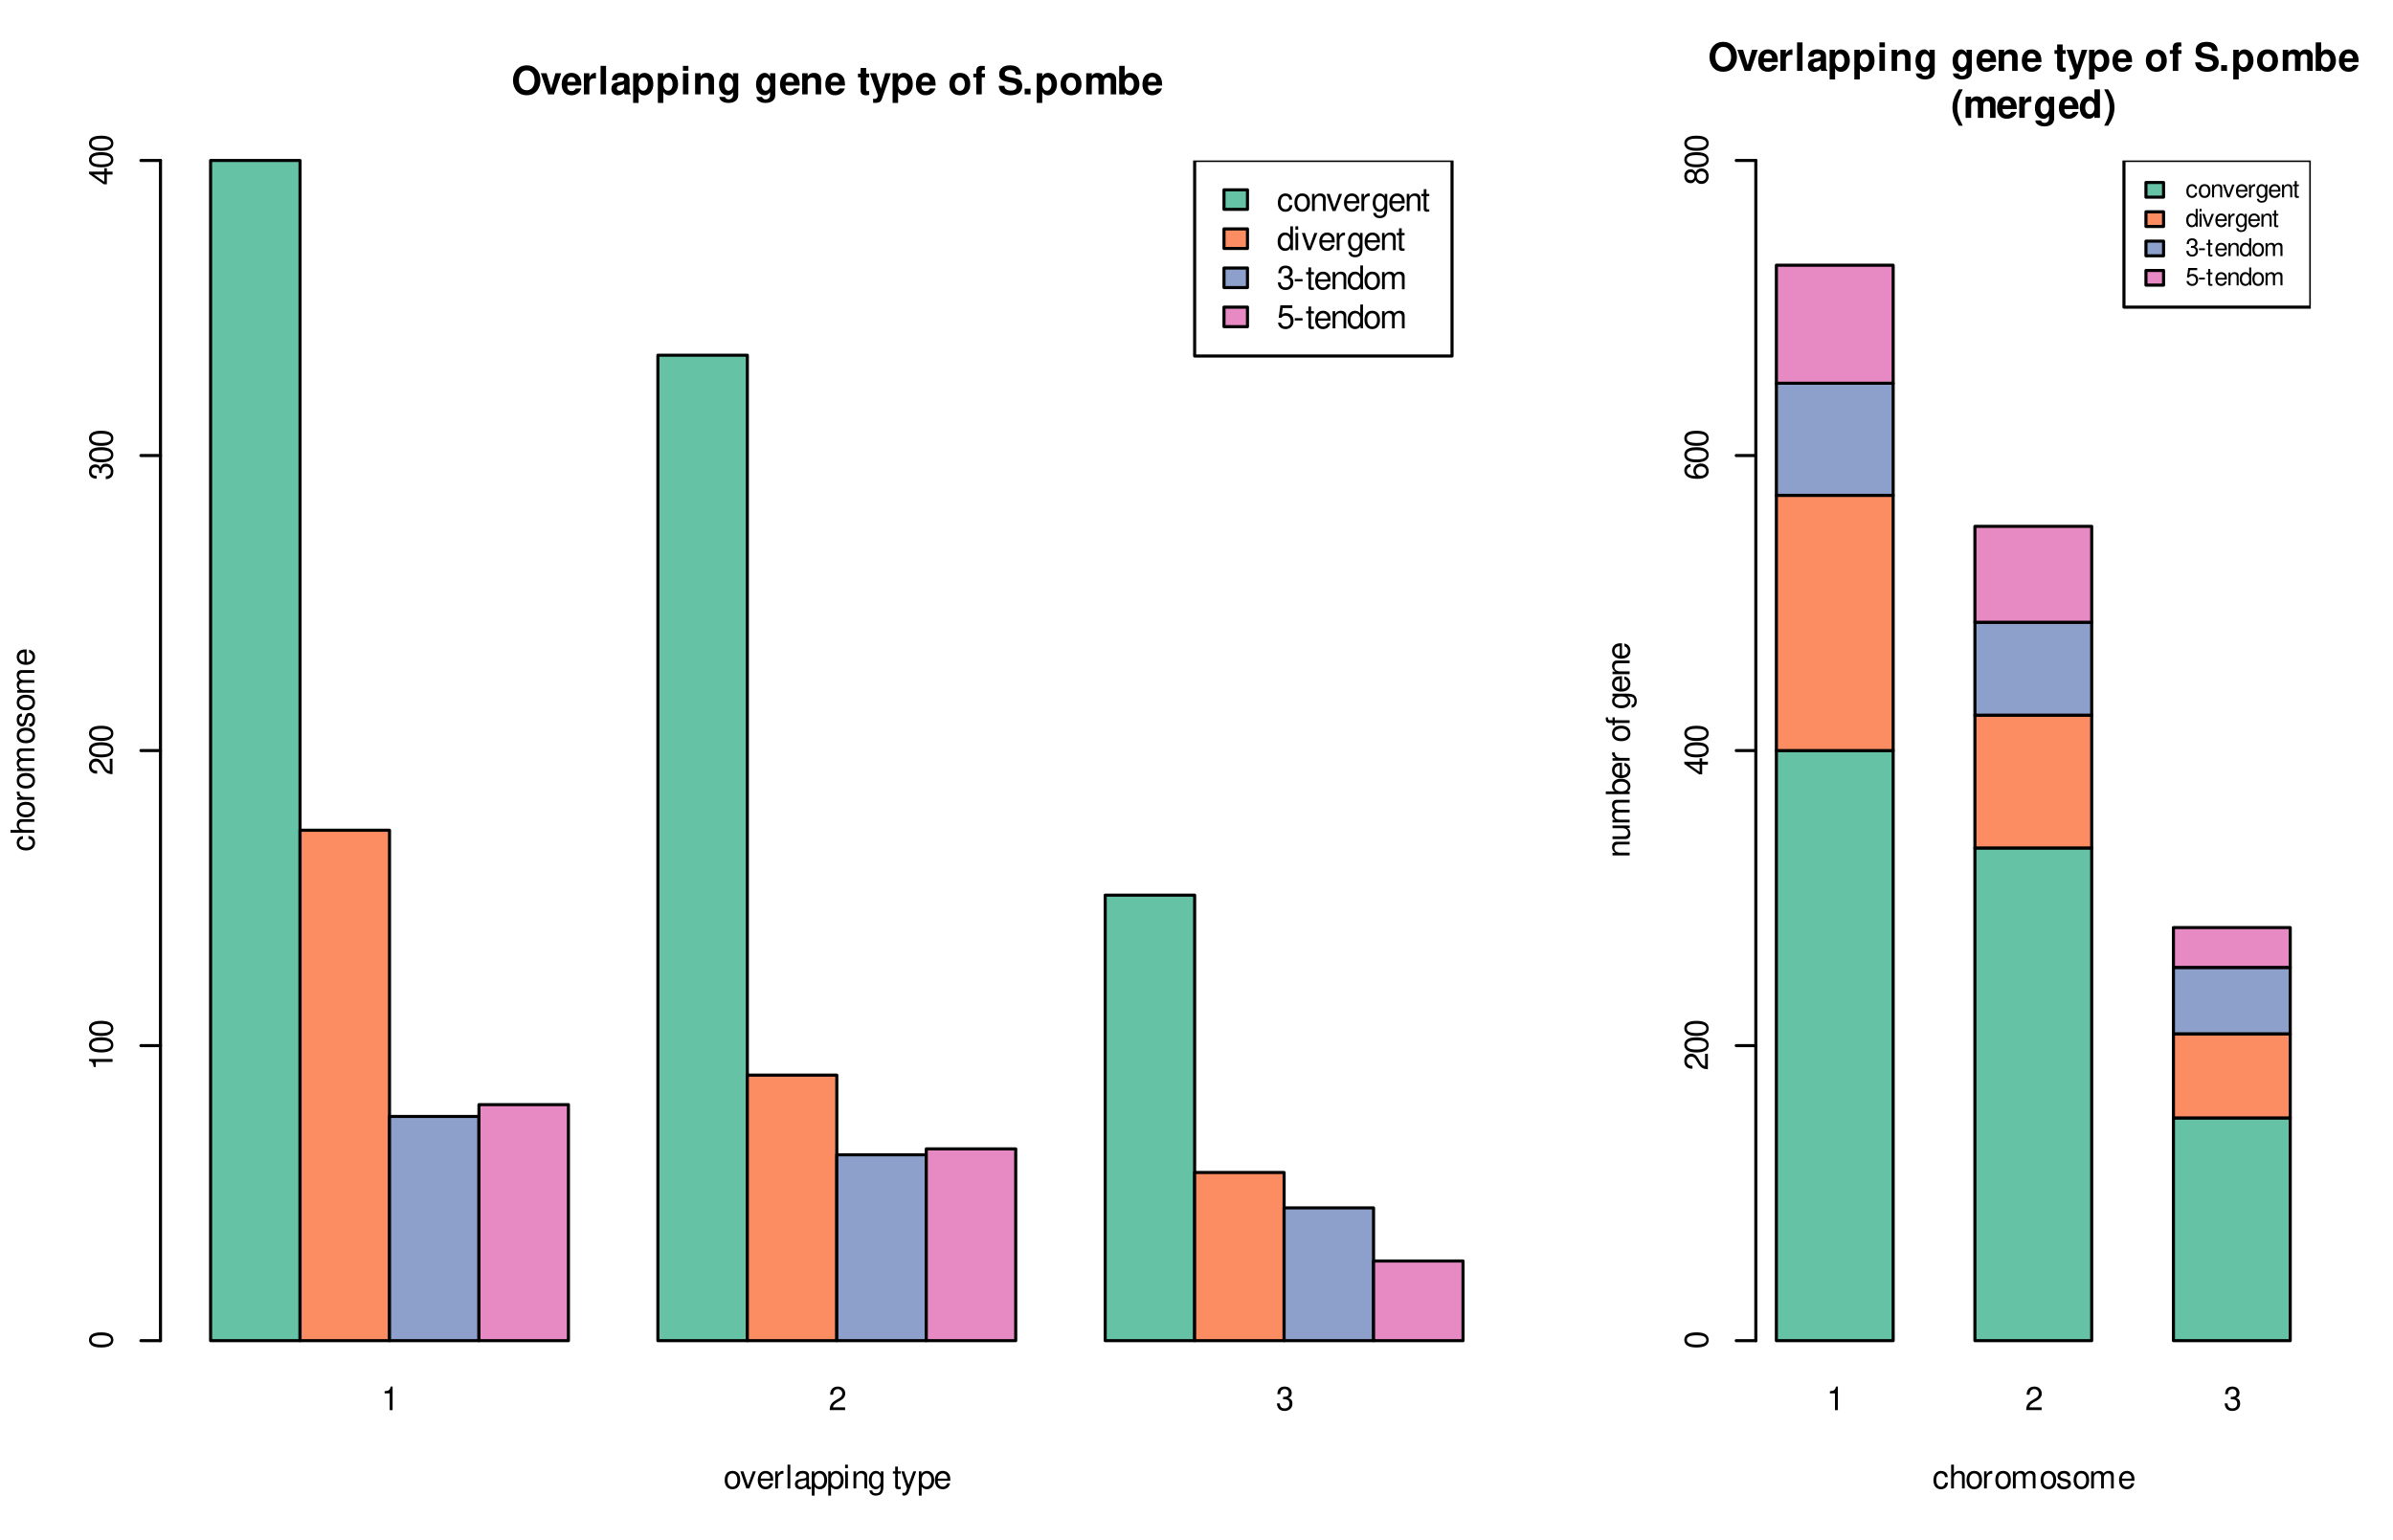 <?xml version="1.0" encoding="UTF-8"?>
<svg xmlns="http://www.w3.org/2000/svg" xmlns:xlink="http://www.w3.org/1999/xlink" width="581pt" height="374pt" viewBox="0 0 581 374" version="1.1">
<defs>
<g>
<symbol overflow="visible" id="glyph0-0">
<path style="stroke:none;" d=""/>
</symbol>
<symbol overflow="visible" id="glyph0-1">
<path style="stroke:none;" d="M 2.047 -4.078 L 2.047 0 L 2.75 0 L 2.75 -5.734 L 2.297 -5.734 C 2.047 -4.844 1.891 -4.734 0.812 -4.594 L 0.812 -4.078 Z M 2.047 -4.078 "/>
</symbol>
<symbol overflow="visible" id="glyph0-2">
<path style="stroke:none;" d="M 4.016 -0.688 L 1.047 -0.688 C 1.125 -1.172 1.375 -1.469 2.062 -1.891 L 2.859 -2.328 C 3.641 -2.766 4.047 -3.344 4.047 -4.062 C 4.047 -4.531 3.859 -4.969 3.531 -5.281 C 3.188 -5.578 2.781 -5.734 2.25 -5.734 C 1.531 -5.734 1 -5.469 0.703 -4.984 C 0.5 -4.688 0.406 -4.328 0.391 -3.75 L 1.094 -3.75 C 1.109 -4.141 1.172 -4.359 1.266 -4.562 C 1.438 -4.906 1.812 -5.125 2.219 -5.125 C 2.859 -5.125 3.328 -4.656 3.328 -4.047 C 3.328 -3.578 3.078 -3.188 2.578 -2.906 L 1.844 -2.469 C 0.672 -1.797 0.328 -1.266 0.266 -0.016 L 4.016 -0.016 Z M 4.016 -0.688 "/>
</symbol>
<symbol overflow="visible" id="glyph0-3">
<path style="stroke:none;" d="M 1.75 -2.641 L 2.125 -2.641 C 2.891 -2.641 3.297 -2.281 3.297 -1.594 C 3.297 -0.875 2.859 -0.438 2.141 -0.438 C 1.375 -0.438 1 -0.828 0.953 -1.656 L 0.25 -1.656 C 0.281 -1.203 0.359 -0.906 0.5 -0.656 C 0.797 -0.094 1.344 0.188 2.109 0.188 C 3.266 0.188 4.016 -0.516 4.016 -1.594 C 4.016 -2.328 3.734 -2.719 3.062 -2.969 C 3.578 -3.172 3.844 -3.578 3.844 -4.156 C 3.844 -5.141 3.203 -5.734 2.125 -5.734 C 1 -5.734 0.391 -5.094 0.375 -3.875 L 1.062 -3.875 C 1.078 -4.234 1.109 -4.422 1.203 -4.609 C 1.359 -4.922 1.703 -5.125 2.141 -5.125 C 2.75 -5.125 3.125 -4.75 3.125 -4.125 C 3.125 -3.719 2.984 -3.484 2.672 -3.344 C 2.484 -3.266 2.234 -3.234 1.75 -3.219 Z M 1.75 -2.641 "/>
</symbol>
<symbol overflow="visible" id="glyph0-4">
<path style="stroke:none;" d="M 2.156 -4.266 C 0.984 -4.266 0.281 -3.438 0.281 -2.047 C 0.281 -0.641 0.984 0.188 2.156 0.188 C 3.328 0.188 4.047 -0.656 4.047 -2.016 C 4.047 -3.453 3.359 -4.266 2.156 -4.266 Z M 2.156 -3.656 C 2.906 -3.656 3.344 -3.047 3.344 -2.016 C 3.344 -1.031 2.891 -0.422 2.156 -0.422 C 1.422 -0.422 0.969 -1.031 0.969 -2.047 C 0.969 -3.047 1.422 -3.656 2.156 -3.656 Z M 2.156 -3.656 "/>
</symbol>
<symbol overflow="visible" id="glyph0-5">
<path style="stroke:none;" d="M 2.25 0 L 3.844 -4.156 L 3.109 -4.156 L 1.938 -0.781 L 0.828 -4.156 L 0.078 -4.156 L 1.531 0 Z M 2.25 0 "/>
</symbol>
<symbol overflow="visible" id="glyph0-6">
<path style="stroke:none;" d="M 4.062 -1.859 C 4.062 -2.484 4.016 -2.875 3.891 -3.172 C 3.625 -3.859 3 -4.266 2.219 -4.266 C 1.062 -4.266 0.312 -3.391 0.312 -2.016 C 0.312 -0.656 1.031 0.188 2.203 0.188 C 3.156 0.188 3.812 -0.359 3.984 -1.266 L 3.312 -1.266 C 3.125 -0.719 2.75 -0.422 2.219 -0.422 C 1.812 -0.422 1.453 -0.625 1.234 -0.969 C 1.062 -1.203 1.016 -1.438 1 -1.859 Z M 1.016 -2.391 C 1.078 -3.156 1.547 -3.656 2.203 -3.656 C 2.891 -3.656 3.344 -3.141 3.344 -2.391 Z M 1.016 -2.391 "/>
</symbol>
<symbol overflow="visible" id="glyph0-7">
<path style="stroke:none;" d="M 0.547 -4.156 L 0.547 0 L 1.219 0 L 1.219 -2.156 C 1.219 -3.156 1.625 -3.594 2.547 -3.578 L 2.547 -4.25 C 2.438 -4.266 2.375 -4.266 2.297 -4.266 C 1.859 -4.266 1.531 -4.016 1.156 -3.406 L 1.156 -4.156 Z M 0.547 -4.156 "/>
</symbol>
<symbol overflow="visible" id="glyph0-8">
<path style="stroke:none;" d="M 1.203 -5.781 L 0.531 -5.781 L 0.531 0 L 1.203 0 Z M 1.203 -5.781 "/>
</symbol>
<symbol overflow="visible" id="glyph0-9">
<path style="stroke:none;" d="M 4.234 -0.391 C 4.172 -0.375 4.141 -0.375 4.094 -0.375 C 3.859 -0.375 3.734 -0.484 3.734 -0.703 L 3.734 -3.141 C 3.734 -3.875 3.203 -4.266 2.172 -4.266 C 1.562 -4.266 1.078 -4.094 0.797 -3.781 C 0.609 -3.578 0.531 -3.328 0.516 -2.922 L 1.188 -2.922 C 1.234 -3.438 1.531 -3.656 2.156 -3.656 C 2.75 -3.656 3.078 -3.438 3.078 -3.047 L 3.078 -2.875 C 3.078 -2.578 2.938 -2.484 2.391 -2.406 C 1.453 -2.297 1.312 -2.25 1.062 -2.156 C 0.578 -1.953 0.328 -1.578 0.328 -1.047 C 0.328 -0.297 0.859 0.188 1.688 0.188 C 2.219 0.188 2.641 0 3.109 -0.422 C 3.156 0 3.359 0.188 3.781 0.188 C 3.922 0.188 4.016 0.172 4.234 0.109 Z M 3.078 -1.312 C 3.078 -1.078 3.016 -0.953 2.812 -0.766 C 2.547 -0.516 2.219 -0.391 1.844 -0.391 C 1.328 -0.391 1.016 -0.641 1.016 -1.062 C 1.016 -1.5 1.312 -1.719 2.016 -1.828 C 2.719 -1.922 2.859 -1.953 3.078 -2.047 Z M 3.078 -1.312 "/>
</symbol>
<symbol overflow="visible" id="glyph0-10">
<path style="stroke:none;" d="M 0.422 1.734 L 1.094 1.734 L 1.094 -0.438 C 1.438 -0.016 1.828 0.188 2.375 0.188 C 3.453 0.188 4.141 -0.688 4.141 -2 C 4.141 -3.406 3.469 -4.266 2.359 -4.266 C 1.797 -4.266 1.344 -4.016 1.031 -3.531 L 1.031 -4.156 L 0.422 -4.156 Z M 2.25 -3.656 C 2.984 -3.656 3.453 -3.016 3.453 -2.016 C 3.453 -1.078 2.969 -0.438 2.25 -0.438 C 1.547 -0.438 1.094 -1.062 1.094 -2.047 C 1.094 -3.016 1.547 -3.656 2.25 -3.656 Z M 2.25 -3.656 "/>
</symbol>
<symbol overflow="visible" id="glyph0-11">
<path style="stroke:none;" d="M 1.188 -4.156 L 0.531 -4.156 L 0.531 0 L 1.188 0 Z M 1.188 -5.781 L 0.516 -5.781 L 0.516 -4.938 L 1.188 -4.938 Z M 1.188 -5.781 "/>
</symbol>
<symbol overflow="visible" id="glyph0-12">
<path style="stroke:none;" d="M 0.547 -4.156 L 0.547 0 L 1.219 0 L 1.219 -2.297 C 1.219 -3.141 1.656 -3.688 2.344 -3.688 C 2.875 -3.688 3.203 -3.375 3.203 -2.875 L 3.203 0 L 3.859 0 L 3.859 -3.141 C 3.859 -3.828 3.344 -4.266 2.547 -4.266 C 1.922 -4.266 1.531 -4.031 1.172 -3.453 L 1.172 -4.156 Z M 0.547 -4.156 "/>
</symbol>
<symbol overflow="visible" id="glyph0-13">
<path style="stroke:none;" d="M 3.203 -4.156 L 3.203 -3.547 C 2.875 -4.047 2.5 -4.266 1.984 -4.266 C 0.969 -4.266 0.281 -3.328 0.281 -2 C 0.281 -1.312 0.438 -0.797 0.797 -0.375 C 1.109 -0.016 1.5 0.188 1.938 0.188 C 2.438 0.188 2.781 -0.047 3.141 -0.562 L 3.141 -0.344 C 3.141 0.766 2.828 1.172 2 1.172 C 1.438 1.172 1.156 0.953 1.078 0.469 L 0.406 0.469 C 0.469 1.25 1.078 1.734 1.984 1.734 C 2.594 1.734 3.109 1.531 3.375 1.203 C 3.688 0.812 3.812 0.297 3.812 -0.688 L 3.812 -4.156 Z M 2.047 -3.656 C 2.734 -3.656 3.141 -3.078 3.141 -2.016 C 3.141 -1.016 2.734 -0.422 2.047 -0.422 C 1.359 -0.422 0.969 -1.016 0.969 -2.047 C 0.969 -3.062 1.359 -3.656 2.047 -3.656 Z M 2.047 -3.656 "/>
</symbol>
<symbol overflow="visible" id="glyph0-14">
<path style="stroke:none;" d=""/>
</symbol>
<symbol overflow="visible" id="glyph0-15">
<path style="stroke:none;" d="M 2.016 -4.156 L 1.328 -4.156 L 1.328 -5.297 L 0.672 -5.297 L 0.672 -4.156 L 0.109 -4.156 L 0.109 -3.609 L 0.672 -3.609 L 0.672 -0.469 C 0.672 -0.047 0.953 0.188 1.469 0.188 C 1.641 0.188 1.797 0.172 2.016 0.125 L 2.016 -0.422 C 1.922 -0.406 1.828 -0.391 1.688 -0.391 C 1.406 -0.391 1.328 -0.469 1.328 -0.766 L 1.328 -3.609 L 2.016 -3.609 Z M 2.016 -4.156 "/>
</symbol>
<symbol overflow="visible" id="glyph0-16">
<path style="stroke:none;" d="M 3.078 -4.156 L 1.922 -0.922 L 0.859 -4.156 L 0.156 -4.156 L 1.562 0.016 L 1.312 0.672 C 1.203 0.969 1.047 1.078 0.781 1.078 C 0.672 1.078 0.578 1.062 0.422 1.031 L 0.422 1.625 C 0.562 1.688 0.703 1.734 0.875 1.734 C 1.078 1.734 1.312 1.656 1.484 1.531 C 1.688 1.375 1.812 1.203 1.938 0.875 L 3.781 -4.156 Z M 3.078 -4.156 "/>
</symbol>
<symbol overflow="visible" id="glyph0-17">
<path style="stroke:none;" d="M 3.734 -2.75 C 3.703 -3.156 3.609 -3.422 3.453 -3.656 C 3.172 -4.047 2.672 -4.266 2.094 -4.266 C 0.969 -4.266 0.25 -3.375 0.25 -2 C 0.25 -0.672 0.953 0.188 2.078 0.188 C 3.078 0.188 3.703 -0.406 3.781 -1.422 L 3.109 -1.422 C 3 -0.766 2.656 -0.422 2.094 -0.422 C 1.375 -0.422 0.938 -1.016 0.938 -2 C 0.938 -3.047 1.359 -3.656 2.078 -3.656 C 2.641 -3.656 2.984 -3.328 3.062 -2.75 Z M 3.734 -2.75 "/>
</symbol>
<symbol overflow="visible" id="glyph0-18">
<path style="stroke:none;" d="M 3.922 -5.781 L 3.266 -5.781 L 3.266 -3.625 C 2.984 -4.047 2.547 -4.266 1.984 -4.266 C 0.906 -4.266 0.203 -3.406 0.203 -2.078 C 0.203 -0.688 0.891 0.188 2.016 0.188 C 2.578 0.188 2.984 -0.031 3.328 -0.547 L 3.328 0 L 3.922 0 Z M 2.094 -3.656 C 2.812 -3.656 3.266 -3.031 3.266 -2.031 C 3.266 -1.062 2.797 -0.438 2.109 -0.438 C 1.375 -0.438 0.891 -1.078 0.891 -2.047 C 0.891 -3.016 1.375 -3.656 2.094 -3.656 Z M 2.094 -3.656 "/>
</symbol>
<symbol overflow="visible" id="glyph0-19">
<path style="stroke:none;" d="M 2.25 -2.469 L 0.359 -2.469 L 0.359 -1.906 L 2.25 -1.906 Z M 2.25 -2.469 "/>
</symbol>
<symbol overflow="visible" id="glyph0-20">
<path style="stroke:none;" d="M 0.547 -4.156 L 0.547 0 L 1.219 0 L 1.219 -2.609 C 1.219 -3.203 1.656 -3.688 2.188 -3.688 C 2.688 -3.688 2.969 -3.391 2.969 -2.859 L 2.969 0 L 3.625 0 L 3.625 -2.609 C 3.625 -3.203 4.062 -3.688 4.609 -3.688 C 5.078 -3.688 5.375 -3.375 5.375 -2.859 L 5.375 0 L 6.031 0 L 6.031 -3.109 C 6.031 -3.859 5.609 -4.266 4.828 -4.266 C 4.281 -4.266 3.938 -4.109 3.562 -3.641 C 3.312 -4.078 2.984 -4.266 2.438 -4.266 C 1.891 -4.266 1.516 -4.062 1.172 -3.562 L 1.172 -4.156 Z M 0.547 -4.156 "/>
</symbol>
<symbol overflow="visible" id="glyph0-21">
<path style="stroke:none;" d="M 3.766 -5.609 L 0.875 -5.609 L 0.453 -2.562 L 1.094 -2.562 C 1.422 -2.953 1.688 -3.078 2.125 -3.078 C 2.891 -3.078 3.344 -2.562 3.344 -1.734 C 3.344 -0.922 2.891 -0.438 2.125 -0.438 C 1.516 -0.438 1.141 -0.75 0.969 -1.375 L 0.281 -1.375 C 0.375 -0.922 0.453 -0.703 0.625 -0.484 C 0.938 -0.062 1.5 0.188 2.141 0.188 C 3.266 0.188 4.062 -0.641 4.062 -1.828 C 4.062 -2.938 3.328 -3.703 2.25 -3.703 C 1.859 -3.703 1.531 -3.594 1.219 -3.359 L 1.438 -4.922 L 3.766 -4.922 Z M 3.766 -5.609 "/>
</symbol>
<symbol overflow="visible" id="glyph0-22">
<path style="stroke:none;" d="M 0.547 -5.781 L 0.547 0 L 1.219 0 L 1.219 -2.297 C 1.219 -3.141 1.656 -3.688 2.344 -3.688 C 2.562 -3.688 2.766 -3.625 2.922 -3.516 C 3.109 -3.359 3.188 -3.172 3.188 -2.875 L 3.188 0 L 3.844 0 L 3.844 -3.141 C 3.844 -3.828 3.344 -4.266 2.547 -4.266 C 1.953 -4.266 1.594 -4.094 1.219 -3.578 L 1.219 -5.781 Z M 0.547 -5.781 "/>
</symbol>
<symbol overflow="visible" id="glyph0-23">
<path style="stroke:none;" d="M 3.469 -3 C 3.469 -3.812 2.922 -4.266 1.969 -4.266 C 1 -4.266 0.375 -3.766 0.375 -3 C 0.375 -2.359 0.703 -2.047 1.688 -1.812 L 2.312 -1.656 C 2.766 -1.547 2.953 -1.375 2.953 -1.078 C 2.953 -0.688 2.562 -0.422 1.984 -0.422 C 1.625 -0.422 1.328 -0.531 1.156 -0.703 C 1.047 -0.828 1 -0.938 0.969 -1.234 L 0.266 -1.234 C 0.297 -0.281 0.844 0.188 1.922 0.188 C 2.969 0.188 3.641 -0.328 3.641 -1.141 C 3.641 -1.75 3.281 -2.094 2.469 -2.297 L 1.828 -2.438 C 1.297 -2.562 1.062 -2.734 1.062 -3.031 C 1.062 -3.422 1.406 -3.656 1.938 -3.656 C 2.469 -3.656 2.75 -3.438 2.766 -3 Z M 3.469 -3 "/>
</symbol>
<symbol overflow="visible" id="glyph1-0">
<path style="stroke:none;" d=""/>
</symbol>
<symbol overflow="visible" id="glyph1-1">
<path style="stroke:none;" d="M 3.703 -7.047 C 2.734 -7.047 1.938 -6.719 1.344 -6.078 C 0.734 -5.422 0.375 -4.453 0.375 -3.406 C 0.375 -2.375 0.734 -1.391 1.344 -0.734 C 1.953 -0.094 2.719 0.219 3.719 0.219 C 4.703 0.219 5.484 -0.094 6.078 -0.734 C 6.672 -1.375 7.047 -2.391 7.047 -3.359 C 7.047 -4.453 6.703 -5.422 6.078 -6.078 C 5.469 -6.734 4.719 -7.047 3.703 -7.047 Z M 3.719 -5.828 C 4.891 -5.828 5.625 -4.875 5.625 -3.375 C 5.625 -1.953 4.859 -1 3.719 -1 C 2.562 -1 1.812 -1.953 1.812 -3.406 C 1.812 -4.875 2.562 -5.828 3.719 -5.828 Z M 3.719 -5.828 "/>
</symbol>
<symbol overflow="visible" id="glyph1-2">
<path style="stroke:none;" d="M 3.328 0 L 5.094 -5.125 L 3.688 -5.125 L 2.656 -1.375 L 1.531 -5.125 L 0.141 -5.125 L 1.922 0 Z M 3.328 0 "/>
</symbol>
<symbol overflow="visible" id="glyph1-3">
<path style="stroke:none;" d="M 4.984 -2.141 C 4.984 -2.266 4.984 -2.312 4.984 -2.375 C 4.984 -2.891 4.906 -3.359 4.781 -3.719 C 4.453 -4.656 3.625 -5.219 2.578 -5.219 C 1.109 -5.219 0.203 -4.156 0.203 -2.438 C 0.203 -0.781 1.109 0.219 2.562 0.219 C 3.703 0.219 4.641 -0.422 4.938 -1.438 L 3.625 -1.438 C 3.453 -1.031 3.094 -0.797 2.609 -0.797 C 2.219 -0.797 1.922 -0.953 1.734 -1.25 C 1.609 -1.438 1.562 -1.656 1.531 -2.141 Z M 1.562 -3.031 C 1.641 -3.812 1.969 -4.203 2.562 -4.203 C 3.172 -4.203 3.531 -3.797 3.594 -3.031 Z M 1.562 -3.031 "/>
</symbol>
<symbol overflow="visible" id="glyph1-4">
<path style="stroke:none;" d="M 0.594 -5.125 L 0.594 0 L 1.922 0 L 1.922 -2.719 C 1.922 -3.5 2.312 -3.891 3.094 -3.891 C 3.234 -3.891 3.328 -3.891 3.516 -3.859 L 3.516 -5.203 C 3.438 -5.219 3.406 -5.219 3.359 -5.219 C 2.75 -5.219 2.219 -4.812 1.922 -4.125 L 1.922 -5.125 Z M 0.594 -5.125 "/>
</symbol>
<symbol overflow="visible" id="glyph1-5">
<path style="stroke:none;" d="M 1.969 -6.922 L 0.641 -6.922 L 0.641 0 L 1.969 0 Z M 1.969 -6.922 "/>
</symbol>
<symbol overflow="visible" id="glyph1-6">
<path style="stroke:none;" d="M 4.984 -0.156 C 4.75 -0.375 4.672 -0.531 4.672 -0.781 L 4.672 -3.641 C 4.672 -4.688 3.969 -5.219 2.578 -5.219 C 1.188 -5.219 0.469 -4.625 0.375 -3.438 L 1.656 -3.438 C 1.734 -3.969 1.953 -4.141 2.609 -4.141 C 3.109 -4.141 3.375 -3.969 3.375 -3.625 C 3.375 -3.453 3.281 -3.312 3.141 -3.234 C 2.969 -3.141 2.969 -3.141 2.312 -3.031 L 1.781 -2.938 C 0.766 -2.766 0.266 -2.234 0.266 -1.328 C 0.266 -0.406 0.891 0.219 1.828 0.219 C 2.391 0.219 2.906 -0.016 3.375 -0.516 C 3.375 -0.25 3.406 -0.156 3.531 0 L 4.984 0 Z M 3.375 -2.062 C 3.375 -1.297 3 -0.859 2.312 -0.859 C 1.875 -0.859 1.594 -1.094 1.594 -1.469 C 1.594 -1.875 1.812 -2.062 2.359 -2.172 L 2.812 -2.266 C 3.156 -2.328 3.219 -2.344 3.375 -2.422 Z M 3.375 -2.062 "/>
</symbol>
<symbol overflow="visible" id="glyph1-7">
<path style="stroke:none;" d="M 1.875 -5.125 L 0.547 -5.125 L 0.547 2.078 L 1.875 2.078 L 1.875 -0.609 C 2.203 -0.031 2.656 0.234 3.312 0.234 C 4.547 0.234 5.453 -0.938 5.453 -2.484 C 5.453 -3.219 5.25 -3.938 4.906 -4.406 C 4.562 -4.891 3.922 -5.219 3.312 -5.219 C 2.656 -5.219 2.203 -4.938 1.875 -4.375 Z M 3 -4.109 C 3.672 -4.109 4.125 -3.453 4.125 -2.469 C 4.125 -1.531 3.672 -0.891 3 -0.891 C 2.328 -0.891 1.875 -1.531 1.875 -2.484 C 1.875 -3.453 2.328 -4.109 3 -4.109 Z M 3 -4.109 "/>
</symbol>
<symbol overflow="visible" id="glyph1-8">
<path style="stroke:none;" d="M 1.969 -5.125 L 0.641 -5.125 L 0.641 0 L 1.969 0 Z M 1.969 -6.922 L 0.641 -6.922 L 0.641 -5.734 L 1.969 -5.734 Z M 1.969 -6.922 "/>
</symbol>
<symbol overflow="visible" id="glyph1-9">
<path style="stroke:none;" d="M 0.594 -5.125 L 0.594 0 L 1.922 0 L 1.922 -3.078 C 1.922 -3.688 2.344 -4.078 3 -4.078 C 3.578 -4.078 3.859 -3.766 3.859 -3.156 L 3.859 0 L 5.188 0 L 5.188 -3.438 C 5.188 -4.578 4.562 -5.219 3.469 -5.219 C 2.781 -5.219 2.312 -4.969 1.922 -4.391 L 1.922 -5.125 Z M 0.594 -5.125 "/>
</symbol>
<symbol overflow="visible" id="glyph1-10">
<path style="stroke:none;" d="M 3.797 -5.125 L 3.797 -4.344 C 3.422 -4.938 3.016 -5.219 2.484 -5.219 C 2.031 -5.219 1.516 -4.984 1.172 -4.609 C 0.656 -4.078 0.391 -3.344 0.391 -2.438 C 0.391 -0.859 1.219 0.219 2.453 0.219 C 3 0.219 3.328 0.031 3.797 -0.516 L 3.797 0.172 C 3.797 0.781 3.359 1.219 2.734 1.219 C 2.266 1.219 1.969 1 1.859 0.625 L 0.5 0.625 C 0.5 1.016 0.641 1.297 1 1.578 C 1.406 1.906 1.969 2.078 2.688 2.078 C 4.172 2.078 5.062 1.359 5.062 0.172 L 5.062 -5.125 Z M 2.719 -4.109 C 3.359 -4.109 3.812 -3.406 3.812 -2.453 C 3.812 -1.531 3.375 -0.891 2.703 -0.891 C 2.125 -0.891 1.719 -1.531 1.719 -2.453 C 1.719 -3.422 2.125 -4.109 2.719 -4.109 Z M 2.719 -4.109 "/>
</symbol>
<symbol overflow="visible" id="glyph1-11">
<path style="stroke:none;" d=""/>
</symbol>
<symbol overflow="visible" id="glyph1-12">
<path style="stroke:none;" d="M 2.859 -5.031 L 2.125 -5.031 L 2.125 -6.406 L 0.781 -6.406 L 0.781 -5.031 L 0.141 -5.031 L 0.141 -4.141 L 0.781 -4.141 L 0.781 -0.984 C 0.781 -0.188 1.219 0.219 2.094 0.219 C 2.391 0.219 2.609 0.188 2.859 0.109 L 2.859 -0.812 C 2.719 -0.797 2.656 -0.781 2.562 -0.781 C 2.203 -0.781 2.125 -0.891 2.125 -1.344 L 2.125 -4.141 L 2.859 -4.141 Z M 2.859 -5.031 "/>
</symbol>
<symbol overflow="visible" id="glyph1-13">
<path style="stroke:none;" d="M 3.75 -5.125 L 2.672 -1.391 L 1.547 -5.125 L 0.078 -5.125 L 2 0.203 C 2 0.734 1.656 1.109 1.172 1.109 C 1.062 1.109 0.984 1.078 0.812 1.047 L 0.812 2.047 C 1.016 2.078 1.125 2.078 1.297 2.078 C 1.641 2.078 2.016 2.016 2.25 1.922 C 2.625 1.766 2.781 1.562 3 0.938 L 5.109 -5.125 Z M 3.75 -5.125 "/>
</symbol>
<symbol overflow="visible" id="glyph1-14">
<path style="stroke:none;" d="M 2.859 -5.219 C 1.297 -5.219 0.328 -4.188 0.328 -2.5 C 0.328 -0.812 1.297 0.219 2.875 0.219 C 4.438 0.219 5.406 -0.812 5.406 -2.453 C 5.406 -4.203 4.469 -5.219 2.859 -5.219 Z M 2.875 -4.141 C 3.594 -4.141 4.078 -3.484 4.078 -2.484 C 4.078 -1.516 3.578 -0.859 2.875 -0.859 C 2.141 -0.859 1.656 -1.516 1.656 -2.5 C 1.656 -3.484 2.141 -4.141 2.875 -4.141 Z M 2.875 -4.141 "/>
</symbol>
<symbol overflow="visible" id="glyph1-15">
<path style="stroke:none;" d="M 2.969 -5.031 L 2.188 -5.031 L 2.188 -5.531 C 2.188 -5.797 2.297 -5.922 2.547 -5.922 C 2.672 -5.922 2.797 -5.922 2.922 -5.906 L 2.922 -6.891 C 2.641 -6.922 2.359 -6.922 2.172 -6.922 C 1.281 -6.922 0.859 -6.5 0.859 -5.641 L 0.859 -5.031 L 0.141 -5.031 L 0.141 -4.141 L 0.859 -4.141 L 0.859 0 L 2.188 0 L 2.188 -4.141 L 2.969 -4.141 Z M 2.969 -5.031 "/>
</symbol>
<symbol overflow="visible" id="glyph1-16">
<path style="stroke:none;" d="M 5.766 -4.812 C 5.75 -6.25 4.797 -7.047 3.047 -7.047 C 1.391 -7.047 0.422 -6.266 0.422 -4.906 C 0.422 -3.844 0.969 -3.312 2.375 -3.047 L 3.344 -2.859 C 4.297 -2.672 4.641 -2.406 4.641 -1.859 C 4.641 -1.266 4.109 -0.922 3.25 -0.922 C 2.281 -0.922 1.734 -1.328 1.688 -2.078 L 0.297 -2.078 C 0.391 -0.594 1.406 0.219 3.172 0.219 C 4.953 0.219 6.016 -0.609 6.016 -2.031 C 6.016 -3.109 5.469 -3.688 4.188 -3.938 L 3.094 -4.141 C 2.078 -4.344 1.781 -4.547 1.781 -5.047 C 1.781 -5.562 2.234 -5.906 2.984 -5.906 C 3.891 -5.906 4.391 -5.516 4.438 -4.812 Z M 5.766 -4.812 "/>
</symbol>
<symbol overflow="visible" id="glyph1-17">
<path style="stroke:none;" d="M 2.031 -1.391 L 0.609 -1.391 L 0.609 0 L 2.031 0 Z M 2.031 -1.391 "/>
</symbol>
<symbol overflow="visible" id="glyph1-18">
<path style="stroke:none;" d="M 0.562 -5.125 L 0.562 0 L 1.906 0 L 1.906 -3.078 C 1.906 -3.719 2.234 -4.078 2.812 -4.078 C 3.266 -4.078 3.531 -3.828 3.531 -3.422 L 3.531 0 L 4.859 0 L 4.859 -3.078 C 4.859 -3.703 5.203 -4.078 5.781 -4.078 C 6.219 -4.078 6.5 -3.828 6.5 -3.422 L 6.5 0 L 7.828 0 L 7.828 -3.625 C 7.828 -4.625 7.219 -5.219 6.188 -5.219 C 5.531 -5.219 5.094 -4.984 4.688 -4.453 C 4.453 -4.938 3.938 -5.219 3.297 -5.219 C 2.703 -5.219 2.328 -5.031 1.891 -4.5 L 1.891 -5.125 Z M 0.562 -5.125 "/>
</symbol>
<symbol overflow="visible" id="glyph1-19">
<path style="stroke:none;" d="M 0.562 -6.922 L 0.562 0 L 1.891 0 L 1.891 -0.516 C 2.219 -0.016 2.656 0.219 3.312 0.219 C 4.531 0.219 5.469 -0.953 5.469 -2.5 C 5.469 -3.188 5.25 -3.891 4.906 -4.391 C 4.562 -4.891 3.938 -5.219 3.312 -5.219 C 2.656 -5.219 2.219 -4.984 1.891 -4.469 L 1.891 -6.922 Z M 3.016 -4.109 C 3.672 -4.109 4.125 -3.438 4.125 -2.484 C 4.125 -1.547 3.672 -0.891 3.016 -0.891 C 2.344 -0.891 1.891 -1.531 1.891 -2.516 C 1.891 -3.453 2.344 -4.109 3.016 -4.109 Z M 3.016 -4.109 "/>
</symbol>
<symbol overflow="visible" id="glyph1-20">
<path style="stroke:none;" d="M 1.922 -6.922 C 0.844 -5.266 0.375 -3.984 0.375 -2.516 C 0.375 -1.047 0.844 0.25 1.922 1.906 L 2.875 1.906 C 1.859 -0.062 1.547 -1.109 1.547 -2.516 C 1.547 -3.906 1.875 -4.984 2.875 -6.922 Z M 1.922 -6.922 "/>
</symbol>
<symbol overflow="visible" id="glyph1-21">
<path style="stroke:none;" d="M 3.844 0 L 5.172 0 L 5.172 -6.922 L 3.844 -6.922 L 3.844 -4.469 C 3.516 -4.984 3.078 -5.219 2.438 -5.219 C 1.203 -5.219 0.281 -4.031 0.281 -2.484 C 0.281 -1.797 0.484 -1.094 0.828 -0.594 C 1.172 -0.094 1.812 0.219 2.438 0.219 C 3.078 0.219 3.516 -0.016 3.844 -0.516 Z M 2.719 -4.109 C 3.406 -4.109 3.844 -3.453 3.844 -2.469 C 3.844 -1.531 3.391 -0.891 2.719 -0.891 C 2.062 -0.891 1.609 -1.547 1.609 -2.484 C 1.609 -3.453 2.062 -4.109 2.719 -4.109 Z M 2.719 -4.109 "/>
</symbol>
<symbol overflow="visible" id="glyph1-22">
<path style="stroke:none;" d="M 1.156 1.906 C 2.25 0.25 2.703 -1.047 2.703 -2.516 C 2.703 -3.984 2.25 -5.266 1.156 -6.922 L 0.203 -6.922 C 1.219 -4.969 1.531 -3.906 1.531 -2.516 C 1.531 -1.109 1.219 -0.031 0.203 1.906 Z M 1.156 1.906 "/>
</symbol>
<symbol overflow="visible" id="glyph2-0">
<path style="stroke:none;" d=""/>
</symbol>
<symbol overflow="visible" id="glyph2-1">
<path style="stroke:none;" d="M -2.75 -3.734 C -3.156 -3.703 -3.422 -3.609 -3.656 -3.453 C -4.047 -3.172 -4.266 -2.672 -4.266 -2.094 C -4.266 -0.969 -3.375 -0.25 -2 -0.25 C -0.672 -0.25 0.188 -0.953 0.188 -2.078 C 0.188 -3.078 -0.406 -3.703 -1.422 -3.781 L -1.422 -3.109 C -0.766 -3 -0.422 -2.656 -0.422 -2.094 C -0.422 -1.375 -1.016 -0.938 -2 -0.938 C -3.047 -0.938 -3.656 -1.359 -3.656 -2.078 C -3.656 -2.641 -3.328 -2.984 -2.75 -3.062 Z M -2.75 -3.734 "/>
</symbol>
<symbol overflow="visible" id="glyph2-2">
<path style="stroke:none;" d="M -5.781 -0.547 L 0 -0.547 L 0 -1.219 L -2.297 -1.219 C -3.141 -1.219 -3.688 -1.656 -3.688 -2.344 C -3.688 -2.562 -3.625 -2.766 -3.516 -2.922 C -3.359 -3.109 -3.172 -3.188 -2.875 -3.188 L 0 -3.188 L 0 -3.844 L -3.141 -3.844 C -3.828 -3.844 -4.266 -3.344 -4.266 -2.547 C -4.266 -1.953 -4.094 -1.594 -3.578 -1.219 L -5.781 -1.219 Z M -5.781 -0.547 "/>
</symbol>
<symbol overflow="visible" id="glyph2-3">
<path style="stroke:none;" d="M -4.266 -2.156 C -4.266 -0.984 -3.438 -0.281 -2.047 -0.281 C -0.641 -0.281 0.188 -0.984 0.188 -2.156 C 0.188 -3.328 -0.656 -4.047 -2.016 -4.047 C -3.453 -4.047 -4.266 -3.359 -4.266 -2.156 Z M -3.656 -2.156 C -3.656 -2.906 -3.047 -3.344 -2.016 -3.344 C -1.031 -3.344 -0.422 -2.891 -0.422 -2.156 C -0.422 -1.422 -1.031 -0.969 -2.047 -0.969 C -3.047 -0.969 -3.656 -1.422 -3.656 -2.156 Z M -3.656 -2.156 "/>
</symbol>
<symbol overflow="visible" id="glyph2-4">
<path style="stroke:none;" d="M -4.156 -0.547 L 0 -0.547 L 0 -1.219 L -2.156 -1.219 C -3.156 -1.219 -3.594 -1.625 -3.578 -2.547 L -4.25 -2.547 C -4.266 -2.438 -4.266 -2.375 -4.266 -2.297 C -4.266 -1.859 -4.016 -1.531 -3.406 -1.156 L -4.156 -1.156 Z M -4.156 -0.547 "/>
</symbol>
<symbol overflow="visible" id="glyph2-5">
<path style="stroke:none;" d="M -4.156 -0.547 L 0 -0.547 L 0 -1.219 L -2.609 -1.219 C -3.203 -1.219 -3.688 -1.656 -3.688 -2.188 C -3.688 -2.688 -3.391 -2.969 -2.859 -2.969 L 0 -2.969 L 0 -3.625 L -2.609 -3.625 C -3.203 -3.625 -3.688 -4.062 -3.688 -4.609 C -3.688 -5.078 -3.375 -5.375 -2.859 -5.375 L 0 -5.375 L 0 -6.031 L -3.109 -6.031 C -3.859 -6.031 -4.266 -5.609 -4.266 -4.828 C -4.266 -4.281 -4.109 -3.938 -3.641 -3.562 C -4.078 -3.312 -4.266 -2.984 -4.266 -2.438 C -4.266 -1.891 -4.062 -1.516 -3.562 -1.172 L -4.156 -1.172 Z M -4.156 -0.547 "/>
</symbol>
<symbol overflow="visible" id="glyph2-6">
<path style="stroke:none;" d="M -3 -3.469 C -3.812 -3.469 -4.266 -2.922 -4.266 -1.969 C -4.266 -1 -3.766 -0.375 -3 -0.375 C -2.359 -0.375 -2.047 -0.703 -1.812 -1.688 L -1.656 -2.312 C -1.547 -2.766 -1.375 -2.953 -1.078 -2.953 C -0.688 -2.953 -0.422 -2.562 -0.422 -1.984 C -0.422 -1.625 -0.531 -1.328 -0.703 -1.156 C -0.828 -1.047 -0.938 -1 -1.234 -0.969 L -1.234 -0.266 C -0.281 -0.297 0.188 -0.844 0.188 -1.922 C 0.188 -2.969 -0.328 -3.641 -1.141 -3.641 C -1.75 -3.641 -2.094 -3.281 -2.297 -2.469 L -2.438 -1.828 C -2.562 -1.297 -2.734 -1.062 -3.031 -1.062 C -3.422 -1.062 -3.656 -1.406 -3.656 -1.938 C -3.656 -2.469 -3.438 -2.75 -3 -2.766 Z M -3 -3.469 "/>
</symbol>
<symbol overflow="visible" id="glyph2-7">
<path style="stroke:none;" d="M -1.859 -4.062 C -2.484 -4.062 -2.875 -4.016 -3.172 -3.891 C -3.859 -3.625 -4.266 -3 -4.266 -2.219 C -4.266 -1.062 -3.391 -0.312 -2.016 -0.312 C -0.656 -0.312 0.188 -1.031 0.188 -2.203 C 0.188 -3.156 -0.359 -3.812 -1.266 -3.984 L -1.266 -3.312 C -0.719 -3.125 -0.422 -2.75 -0.422 -2.219 C -0.422 -1.812 -0.625 -1.453 -0.969 -1.234 C -1.203 -1.062 -1.438 -1.016 -1.859 -1 Z M -2.391 -1.016 C -3.156 -1.078 -3.656 -1.547 -3.656 -2.203 C -3.656 -2.891 -3.141 -3.344 -2.391 -3.344 Z M -2.391 -1.016 "/>
</symbol>
<symbol overflow="visible" id="glyph2-8">
<path style="stroke:none;" d="M -5.734 -2.172 C -5.734 -1.656 -5.484 -1.188 -5.109 -0.891 C -4.594 -0.516 -3.828 -0.344 -2.766 -0.344 C -0.844 -0.344 0.188 -0.969 0.188 -2.172 C 0.188 -3.359 -0.844 -4.016 -2.719 -4.016 C -3.828 -4.016 -4.578 -3.844 -5.109 -3.469 C -5.5 -3.172 -5.734 -2.703 -5.734 -2.172 Z M -5.109 -2.172 C -5.109 -2.938 -4.344 -3.297 -2.781 -3.297 C -1.156 -3.297 -0.391 -2.938 -0.391 -2.156 C -0.391 -1.422 -1.188 -1.047 -2.766 -1.047 C -4.344 -1.047 -5.109 -1.422 -5.109 -2.172 Z M -5.109 -2.172 "/>
</symbol>
<symbol overflow="visible" id="glyph2-9">
<path style="stroke:none;" d="M -4.078 -2.047 L 0 -2.047 L 0 -2.75 L -5.734 -2.75 L -5.734 -2.297 C -4.844 -2.047 -4.734 -1.891 -4.594 -0.812 L -4.078 -0.812 Z M -4.078 -2.047 "/>
</symbol>
<symbol overflow="visible" id="glyph2-10">
<path style="stroke:none;" d="M -0.688 -4.016 L -0.688 -1.047 C -1.172 -1.125 -1.469 -1.375 -1.891 -2.062 L -2.328 -2.859 C -2.766 -3.641 -3.344 -4.047 -4.062 -4.047 C -4.531 -4.047 -4.969 -3.859 -5.281 -3.531 C -5.578 -3.188 -5.734 -2.781 -5.734 -2.25 C -5.734 -1.531 -5.469 -1 -4.984 -0.703 C -4.688 -0.5 -4.328 -0.406 -3.75 -0.391 L -3.75 -1.094 C -4.141 -1.109 -4.359 -1.172 -4.562 -1.266 C -4.906 -1.438 -5.125 -1.812 -5.125 -2.219 C -5.125 -2.859 -4.656 -3.328 -4.047 -3.328 C -3.578 -3.328 -3.188 -3.078 -2.906 -2.578 L -2.469 -1.844 C -1.797 -0.672 -1.266 -0.328 -0.016 -0.266 L -0.016 -4.016 Z M -0.688 -4.016 "/>
</symbol>
<symbol overflow="visible" id="glyph2-11">
<path style="stroke:none;" d="M -2.641 -1.75 L -2.641 -2.125 C -2.641 -2.891 -2.281 -3.297 -1.594 -3.297 C -0.875 -3.297 -0.438 -2.859 -0.438 -2.141 C -0.438 -1.375 -0.828 -1 -1.656 -0.953 L -1.656 -0.25 C -1.203 -0.281 -0.906 -0.359 -0.656 -0.5 C -0.094 -0.797 0.188 -1.344 0.188 -2.109 C 0.188 -3.266 -0.516 -4.016 -1.594 -4.016 C -2.328 -4.016 -2.719 -3.734 -2.969 -3.062 C -3.172 -3.578 -3.578 -3.844 -4.156 -3.844 C -5.141 -3.844 -5.734 -3.203 -5.734 -2.125 C -5.734 -1 -5.094 -0.391 -3.875 -0.375 L -3.875 -1.062 C -4.234 -1.078 -4.422 -1.109 -4.609 -1.203 C -4.922 -1.359 -5.125 -1.703 -5.125 -2.141 C -5.125 -2.75 -4.75 -3.125 -4.125 -3.125 C -3.719 -3.125 -3.484 -2.984 -3.344 -2.672 C -3.266 -2.484 -3.234 -2.234 -3.219 -1.75 Z M -2.641 -1.75 "/>
</symbol>
<symbol overflow="visible" id="glyph2-12">
<path style="stroke:none;" d="M -1.391 -2.594 L 0 -2.594 L 0 -3.281 L -1.391 -3.281 L -1.391 -4.125 L -2.016 -4.125 L -2.016 -3.281 L -5.734 -3.281 L -5.734 -2.766 L -2.125 -0.219 L -1.391 -0.219 Z M -2.016 -2.594 L -2.016 -0.828 L -4.547 -2.594 Z M -2.016 -2.594 "/>
</symbol>
<symbol overflow="visible" id="glyph2-13">
<path style="stroke:none;" d="M -4.156 -0.547 L 0 -0.547 L 0 -1.219 L -2.297 -1.219 C -3.141 -1.219 -3.688 -1.656 -3.688 -2.344 C -3.688 -2.875 -3.375 -3.203 -2.875 -3.203 L 0 -3.203 L 0 -3.859 L -3.141 -3.859 C -3.828 -3.859 -4.266 -3.344 -4.266 -2.547 C -4.266 -1.922 -4.031 -1.531 -3.453 -1.172 L -4.156 -1.172 Z M -4.156 -0.547 "/>
</symbol>
<symbol overflow="visible" id="glyph2-14">
<path style="stroke:none;" d="M 0 -3.812 L -4.156 -3.812 L -4.156 -3.156 L -1.797 -3.156 C -0.953 -3.156 -0.391 -2.719 -0.391 -2.031 C -0.391 -1.5 -0.719 -1.172 -1.219 -1.172 L -4.156 -1.172 L -4.156 -0.516 L -0.953 -0.516 C -0.266 -0.516 0.188 -1.031 0.188 -1.844 C 0.188 -2.453 -0.031 -2.844 -0.578 -3.219 L 0 -3.219 Z M 0 -3.812 "/>
</symbol>
<symbol overflow="visible" id="glyph2-15">
<path style="stroke:none;" d="M -5.781 -0.422 L 0 -0.422 L 0 -1.016 L -0.531 -1.016 C -0.047 -1.344 0.188 -1.766 0.188 -2.344 C 0.188 -3.438 -0.719 -4.141 -2.094 -4.141 C -3.438 -4.141 -4.266 -3.469 -4.266 -2.375 C -4.266 -1.797 -4.062 -1.391 -3.594 -1.078 L -5.781 -1.078 Z M -3.656 -2.234 C -3.656 -2.984 -3.016 -3.453 -2.016 -3.453 C -1.078 -3.453 -0.438 -2.969 -0.438 -2.234 C -0.438 -1.531 -1.062 -1.078 -2.047 -1.078 C -3.016 -1.078 -3.656 -1.531 -3.656 -2.234 Z M -3.656 -2.234 "/>
</symbol>
<symbol overflow="visible" id="glyph2-16">
<path style="stroke:none;" d=""/>
</symbol>
<symbol overflow="visible" id="glyph2-17">
<path style="stroke:none;" d="M -4.156 -2.047 L -4.156 -1.359 L -4.797 -1.359 C -5.078 -1.359 -5.219 -1.5 -5.219 -1.812 C -5.219 -1.875 -5.219 -1.891 -5.219 -2.047 L -5.766 -2.047 C -5.797 -1.891 -5.797 -1.812 -5.797 -1.672 C -5.797 -1.062 -5.453 -0.703 -4.859 -0.703 L -4.156 -0.703 L -4.156 -0.141 L -3.609 -0.141 L -3.609 -0.703 L 0 -0.703 L 0 -1.359 L -3.609 -1.359 L -3.609 -2.047 Z M -4.156 -2.047 "/>
</symbol>
<symbol overflow="visible" id="glyph2-18">
<path style="stroke:none;" d="M -4.156 -3.203 L -3.547 -3.203 C -4.047 -2.875 -4.266 -2.5 -4.266 -1.984 C -4.266 -0.969 -3.328 -0.281 -2 -0.281 C -1.312 -0.281 -0.797 -0.438 -0.375 -0.797 C -0.016 -1.109 0.188 -1.5 0.188 -1.938 C 0.188 -2.438 -0.047 -2.781 -0.562 -3.141 L -0.344 -3.141 C 0.766 -3.141 1.172 -2.828 1.172 -2 C 1.172 -1.438 0.953 -1.156 0.469 -1.078 L 0.469 -0.406 C 1.25 -0.469 1.734 -1.078 1.734 -1.984 C 1.734 -2.594 1.531 -3.109 1.203 -3.375 C 0.812 -3.688 0.297 -3.812 -0.688 -3.812 L -4.156 -3.812 Z M -3.656 -2.047 C -3.656 -2.734 -3.078 -3.141 -2.016 -3.141 C -1.016 -3.141 -0.422 -2.734 -0.422 -2.047 C -0.422 -1.359 -1.016 -0.969 -2.047 -0.969 C -3.062 -0.969 -3.656 -1.359 -3.656 -2.047 Z M -3.656 -2.047 "/>
</symbol>
<symbol overflow="visible" id="glyph2-19">
<path style="stroke:none;" d="M -4.234 -3.938 C -5.172 -3.812 -5.734 -3.203 -5.734 -2.359 C -5.734 -1.734 -5.422 -1.188 -4.906 -0.844 C -4.344 -0.484 -3.656 -0.344 -2.609 -0.344 C -1.641 -0.344 -1.031 -0.469 -0.531 -0.812 C -0.062 -1.109 0.188 -1.609 0.188 -2.219 C 0.188 -3.297 -0.625 -4.062 -1.734 -4.062 C -2.781 -4.062 -3.531 -3.344 -3.531 -2.344 C -3.531 -1.797 -3.328 -1.359 -2.906 -1.047 C -4.328 -1.062 -5.109 -1.5 -5.109 -2.312 C -5.109 -2.797 -4.797 -3.141 -4.234 -3.25 Z M -2.922 -2.25 C -2.922 -2.938 -2.438 -3.344 -1.672 -3.344 C -0.953 -3.344 -0.438 -2.875 -0.438 -2.234 C -0.438 -1.578 -0.984 -1.094 -1.719 -1.094 C -2.422 -1.094 -2.922 -1.562 -2.922 -2.25 Z M -2.922 -2.25 "/>
</symbol>
<symbol overflow="visible" id="glyph2-20">
<path style="stroke:none;" d="M -3.016 -3.094 C -3.375 -3.688 -3.656 -3.859 -4.203 -3.859 C -5.109 -3.859 -5.734 -3.172 -5.734 -2.172 C -5.734 -1.188 -5.109 -0.484 -4.203 -0.484 C -3.656 -0.484 -3.375 -0.672 -3.016 -1.25 C -2.688 -0.609 -2.219 -0.297 -1.594 -0.297 C -0.547 -0.297 0.188 -1.062 0.188 -2.172 C 0.188 -3.281 -0.547 -4.062 -1.594 -4.062 C -2.219 -4.062 -2.688 -3.75 -3.016 -3.094 Z M -5.109 -2.172 C -5.109 -2.766 -4.75 -3.156 -4.188 -3.156 C -3.641 -3.156 -3.281 -2.766 -3.281 -2.172 C -3.281 -1.578 -3.641 -1.203 -4.203 -1.203 C -4.75 -1.203 -5.109 -1.578 -5.109 -2.172 Z M -2.703 -2.172 C -2.703 -2.875 -2.234 -3.344 -1.578 -3.344 C -0.891 -3.344 -0.438 -2.891 -0.438 -2.156 C -0.438 -1.484 -0.906 -1 -1.562 -1 C -2.25 -1 -2.703 -1.469 -2.703 -2.172 Z M -2.703 -2.172 "/>
</symbol>
<symbol overflow="visible" id="glyph3-0">
<path style="stroke:none;" d=""/>
</symbol>
<symbol overflow="visible" id="glyph3-1">
<path style="stroke:none;" d="M 2.797 -2.062 C 2.766 -2.375 2.703 -2.562 2.594 -2.734 C 2.375 -3.031 2 -3.203 1.562 -3.203 C 0.719 -3.203 0.188 -2.531 0.188 -1.5 C 0.188 -0.5 0.719 0.141 1.562 0.141 C 2.297 0.141 2.766 -0.312 2.828 -1.062 L 2.328 -1.062 C 2.25 -0.562 2 -0.328 1.578 -0.328 C 1.031 -0.328 0.703 -0.766 0.703 -1.5 C 0.703 -2.281 1.016 -2.75 1.562 -2.75 C 1.984 -2.75 2.234 -2.5 2.297 -2.062 Z M 2.797 -2.062 "/>
</symbol>
<symbol overflow="visible" id="glyph3-2">
<path style="stroke:none;" d="M 1.609 -3.203 C 0.734 -3.203 0.219 -2.578 0.219 -1.531 C 0.219 -0.484 0.734 0.141 1.625 0.141 C 2.5 0.141 3.031 -0.484 3.031 -1.516 C 3.031 -2.594 2.516 -3.203 1.609 -3.203 Z M 1.625 -2.75 C 2.172 -2.75 2.516 -2.281 2.516 -1.516 C 2.516 -0.781 2.172 -0.328 1.625 -0.328 C 1.062 -0.328 0.734 -0.781 0.734 -1.531 C 0.734 -2.281 1.062 -2.75 1.625 -2.75 Z M 1.625 -2.75 "/>
</symbol>
<symbol overflow="visible" id="glyph3-3">
<path style="stroke:none;" d="M 0.422 -3.109 L 0.422 0 L 0.922 0 L 0.922 -1.719 C 0.922 -2.344 1.25 -2.766 1.75 -2.766 C 2.156 -2.766 2.406 -2.531 2.406 -2.156 L 2.406 0 L 2.891 0 L 2.891 -2.344 C 2.891 -2.875 2.5 -3.203 1.906 -3.203 C 1.438 -3.203 1.141 -3.016 0.875 -2.594 L 0.875 -3.109 Z M 0.422 -3.109 "/>
</symbol>
<symbol overflow="visible" id="glyph3-4">
<path style="stroke:none;" d="M 1.688 0 L 2.891 -3.109 L 2.328 -3.109 L 1.453 -0.594 L 0.625 -3.109 L 0.062 -3.109 L 1.156 0 Z M 1.688 0 "/>
</symbol>
<symbol overflow="visible" id="glyph3-5">
<path style="stroke:none;" d="M 3.047 -1.391 C 3.047 -1.859 3.016 -2.156 2.922 -2.375 C 2.719 -2.891 2.25 -3.203 1.656 -3.203 C 0.797 -3.203 0.234 -2.547 0.234 -1.516 C 0.234 -0.484 0.766 0.141 1.656 0.141 C 2.359 0.141 2.859 -0.266 2.984 -0.938 L 2.484 -0.938 C 2.344 -0.531 2.062 -0.328 1.672 -0.328 C 1.359 -0.328 1.094 -0.469 0.922 -0.719 C 0.797 -0.906 0.766 -1.078 0.75 -1.391 Z M 0.766 -1.797 C 0.812 -2.375 1.156 -2.75 1.656 -2.75 C 2.156 -2.75 2.516 -2.344 2.516 -1.797 Z M 0.766 -1.797 "/>
</symbol>
<symbol overflow="visible" id="glyph3-6">
<path style="stroke:none;" d="M 0.406 -3.109 L 0.406 0 L 0.906 0 L 0.906 -1.609 C 0.922 -2.359 1.219 -2.703 1.906 -2.672 L 1.906 -3.188 C 1.828 -3.188 1.781 -3.203 1.719 -3.203 C 1.391 -3.203 1.156 -3.016 0.859 -2.547 L 0.859 -3.109 Z M 0.406 -3.109 "/>
</symbol>
<symbol overflow="visible" id="glyph3-7">
<path style="stroke:none;" d="M 2.406 -3.109 L 2.406 -2.656 C 2.156 -3.031 1.875 -3.203 1.484 -3.203 C 0.734 -3.203 0.203 -2.5 0.203 -1.5 C 0.203 -0.984 0.328 -0.594 0.594 -0.281 C 0.828 -0.016 1.125 0.141 1.453 0.141 C 1.828 0.141 2.094 -0.031 2.344 -0.422 L 2.344 -0.266 C 2.344 0.562 2.125 0.875 1.5 0.875 C 1.078 0.875 0.859 0.719 0.812 0.359 L 0.312 0.359 C 0.359 0.938 0.812 1.297 1.484 1.297 C 1.953 1.297 2.328 1.141 2.531 0.891 C 2.766 0.609 2.859 0.219 2.859 -0.516 L 2.859 -3.109 Z M 1.531 -2.75 C 2.047 -2.75 2.344 -2.297 2.344 -1.516 C 2.344 -0.766 2.047 -0.328 1.531 -0.328 C 1.016 -0.328 0.719 -0.766 0.719 -1.531 C 0.719 -2.297 1.016 -2.75 1.531 -2.75 Z M 1.531 -2.75 "/>
</symbol>
<symbol overflow="visible" id="glyph3-8">
<path style="stroke:none;" d="M 1.516 -3.109 L 1 -3.109 L 1 -3.969 L 0.5 -3.969 L 0.5 -3.109 L 0.078 -3.109 L 0.078 -2.703 L 0.5 -2.703 L 0.5 -0.359 C 0.5 -0.031 0.719 0.141 1.109 0.141 C 1.234 0.141 1.344 0.125 1.516 0.094 L 1.516 -0.328 C 1.438 -0.297 1.375 -0.297 1.266 -0.297 C 1.062 -0.297 1 -0.359 1 -0.578 L 1 -2.703 L 1.516 -2.703 Z M 1.516 -3.109 "/>
</symbol>
<symbol overflow="visible" id="glyph3-9">
<path style="stroke:none;" d="M 2.938 -4.328 L 2.453 -4.328 L 2.453 -2.719 C 2.234 -3.031 1.906 -3.203 1.484 -3.203 C 0.688 -3.203 0.156 -2.547 0.156 -1.562 C 0.156 -0.516 0.672 0.141 1.516 0.141 C 1.938 0.141 2.234 -0.031 2.5 -0.406 L 2.5 0 L 2.938 0 Z M 1.578 -2.734 C 2.109 -2.734 2.453 -2.266 2.453 -1.516 C 2.453 -0.797 2.109 -0.328 1.578 -0.328 C 1.031 -0.328 0.672 -0.812 0.672 -1.531 C 0.672 -2.25 1.031 -2.734 1.578 -2.734 Z M 1.578 -2.734 "/>
</symbol>
<symbol overflow="visible" id="glyph3-10">
<path style="stroke:none;" d="M 0.891 -3.109 L 0.391 -3.109 L 0.391 0 L 0.891 0 Z M 0.891 -4.328 L 0.391 -4.328 L 0.391 -3.703 L 0.891 -3.703 Z M 0.891 -4.328 "/>
</symbol>
<symbol overflow="visible" id="glyph3-11">
<path style="stroke:none;" d="M 1.312 -1.984 L 1.594 -1.984 C 2.172 -1.984 2.469 -1.703 2.469 -1.188 C 2.469 -0.656 2.141 -0.328 1.609 -0.328 C 1.031 -0.328 0.75 -0.625 0.719 -1.25 L 0.188 -1.25 C 0.219 -0.906 0.266 -0.672 0.375 -0.484 C 0.594 -0.078 1 0.141 1.578 0.141 C 2.453 0.141 3 -0.391 3 -1.203 C 3 -1.75 2.797 -2.047 2.297 -2.219 C 2.688 -2.375 2.875 -2.672 2.875 -3.109 C 2.875 -3.844 2.406 -4.297 1.594 -4.297 C 0.75 -4.297 0.297 -3.812 0.281 -2.906 L 0.797 -2.906 C 0.812 -3.172 0.828 -3.312 0.891 -3.453 C 1.016 -3.688 1.281 -3.828 1.609 -3.828 C 2.062 -3.828 2.344 -3.562 2.344 -3.094 C 2.344 -2.797 2.234 -2.609 2 -2.5 C 1.859 -2.453 1.672 -2.422 1.312 -2.422 Z M 1.312 -1.984 "/>
</symbol>
<symbol overflow="visible" id="glyph3-12">
<path style="stroke:none;" d="M 1.688 -1.859 L 0.266 -1.859 L 0.266 -1.422 L 1.688 -1.422 Z M 1.688 -1.859 "/>
</symbol>
<symbol overflow="visible" id="glyph3-13">
<path style="stroke:none;" d="M 0.422 -3.109 L 0.422 0 L 0.922 0 L 0.922 -1.953 C 0.922 -2.406 1.234 -2.766 1.641 -2.766 C 2.016 -2.766 2.219 -2.547 2.219 -2.141 L 2.219 0 L 2.719 0 L 2.719 -1.953 C 2.719 -2.406 3.047 -2.766 3.453 -2.766 C 3.812 -2.766 4.031 -2.531 4.031 -2.141 L 4.031 0 L 4.531 0 L 4.531 -2.328 C 4.531 -2.891 4.203 -3.203 3.625 -3.203 C 3.203 -3.203 2.953 -3.078 2.672 -2.719 C 2.484 -3.062 2.234 -3.203 1.828 -3.203 C 1.406 -3.203 1.141 -3.047 0.875 -2.672 L 0.875 -3.109 Z M 0.422 -3.109 "/>
</symbol>
<symbol overflow="visible" id="glyph3-14">
<path style="stroke:none;" d="M 2.828 -4.203 L 0.656 -4.203 L 0.344 -1.922 L 0.812 -1.922 C 1.062 -2.203 1.266 -2.312 1.594 -2.312 C 2.156 -2.312 2.516 -1.922 2.516 -1.297 C 2.516 -0.688 2.156 -0.328 1.594 -0.328 C 1.141 -0.328 0.859 -0.562 0.734 -1.031 L 0.203 -1.031 C 0.281 -0.688 0.344 -0.516 0.469 -0.375 C 0.703 -0.047 1.125 0.141 1.609 0.141 C 2.453 0.141 3.047 -0.484 3.047 -1.375 C 3.047 -2.203 2.5 -2.766 1.688 -2.766 C 1.391 -2.766 1.156 -2.703 0.906 -2.516 L 1.078 -3.688 L 2.828 -3.688 Z M 2.828 -4.203 "/>
</symbol>
</g>
<clipPath id="clip1">
  <path d="M 290 38.965 L 353 38.965 L 353 87 L 290 87 Z M 290 38.965 "/>
</clipPath>
<clipPath id="clip2">
  <path d="M 289 38.965 L 353 38.965 L 353 87 L 289 87 Z M 289 38.965 "/>
</clipPath>
<clipPath id="clip3">
  <path d="M 515 38.965 L 561.043 38.965 L 561.043 75 L 515 75 Z M 515 38.965 "/>
</clipPath>
</defs>
<g id="surface6468">
<rect x="0" y="0" width="581" height="374" style="fill:rgb(100%,100%,100%);fill-opacity:1;stroke:none;"/>
<path style="fill-rule:nonzero;fill:rgb(40%,76.078%,64.706%);fill-opacity:1;stroke-width:0.75;stroke-linecap:round;stroke-linejoin:round;stroke:rgb(0%,0%,0%);stroke-opacity:1;stroke-miterlimit:10;" d="M 51.129 325.531 L 72.848 325.531 L 72.848 38.969 L 51.129 38.969 Z M 51.129 325.531 "/>
<path style="fill-rule:nonzero;fill:rgb(98.824%,55.294%,38.431%);fill-opacity:1;stroke-width:0.75;stroke-linecap:round;stroke-linejoin:round;stroke:rgb(0%,0%,0%);stroke-opacity:1;stroke-miterlimit:10;" d="M 72.852 325.531 L 94.57 325.531 L 94.57 201.594 L 72.852 201.594 Z M 72.852 325.531 "/>
<path style="fill-rule:nonzero;fill:rgb(55.294%,62.745%,79.608%);fill-opacity:1;stroke-width:0.75;stroke-linecap:round;stroke-linejoin:round;stroke:rgb(0%,0%,0%);stroke-opacity:1;stroke-miterlimit:10;" d="M 94.57 325.531 L 116.289 325.531 L 116.289 271.086 L 94.57 271.086 Z M 94.57 325.531 "/>
<path style="fill-rule:nonzero;fill:rgb(90.588%,54.118%,76.471%);fill-opacity:1;stroke-width:0.75;stroke-linecap:round;stroke-linejoin:round;stroke:rgb(0%,0%,0%);stroke-opacity:1;stroke-miterlimit:10;" d="M 116.289 325.531 L 138.008 325.531 L 138.008 268.219 L 116.289 268.219 Z M 116.289 325.531 "/>
<path style="fill-rule:nonzero;fill:rgb(40%,76.078%,64.706%);fill-opacity:1;stroke-width:0.75;stroke-linecap:round;stroke-linejoin:round;stroke:rgb(0%,0%,0%);stroke-opacity:1;stroke-miterlimit:10;" d="M 159.73 325.531 L 181.449 325.531 L 181.449 86.25 L 159.73 86.25 Z M 159.73 325.531 "/>
<path style="fill-rule:nonzero;fill:rgb(98.824%,55.294%,38.431%);fill-opacity:1;stroke-width:0.75;stroke-linecap:round;stroke-linejoin:round;stroke:rgb(0%,0%,0%);stroke-opacity:1;stroke-miterlimit:10;" d="M 181.449 325.531 L 203.168 325.531 L 203.168 261.055 L 181.449 261.055 Z M 181.449 325.531 "/>
<path style="fill-rule:nonzero;fill:rgb(55.294%,62.745%,79.608%);fill-opacity:1;stroke-width:0.75;stroke-linecap:round;stroke-linejoin:round;stroke:rgb(0%,0%,0%);stroke-opacity:1;stroke-miterlimit:10;" d="M 203.172 325.531 L 224.891 325.531 L 224.891 280.398 L 203.172 280.398 Z M 203.172 325.531 "/>
<path style="fill-rule:nonzero;fill:rgb(90.588%,54.118%,76.471%);fill-opacity:1;stroke-width:0.75;stroke-linecap:round;stroke-linejoin:round;stroke:rgb(0%,0%,0%);stroke-opacity:1;stroke-miterlimit:10;" d="M 224.891 325.531 L 246.609 325.531 L 246.609 278.965 L 224.891 278.965 Z M 224.891 325.531 "/>
<path style="fill-rule:nonzero;fill:rgb(40%,76.078%,64.706%);fill-opacity:1;stroke-width:0.75;stroke-linecap:round;stroke-linejoin:round;stroke:rgb(0%,0%,0%);stroke-opacity:1;stroke-miterlimit:10;" d="M 268.332 325.531 L 290.051 325.531 L 290.051 217.355 L 268.332 217.355 Z M 268.332 325.531 "/>
<path style="fill-rule:nonzero;fill:rgb(98.824%,55.294%,38.431%);fill-opacity:1;stroke-width:0.75;stroke-linecap:round;stroke-linejoin:round;stroke:rgb(0%,0%,0%);stroke-opacity:1;stroke-miterlimit:10;" d="M 290.051 325.531 L 311.77 325.531 L 311.77 284.695 L 290.051 284.695 Z M 290.051 325.531 "/>
<path style="fill-rule:nonzero;fill:rgb(55.294%,62.745%,79.608%);fill-opacity:1;stroke-width:0.75;stroke-linecap:round;stroke-linejoin:round;stroke:rgb(0%,0%,0%);stroke-opacity:1;stroke-miterlimit:10;" d="M 311.77 325.531 L 333.488 325.531 L 333.488 293.293 L 311.77 293.293 Z M 311.77 325.531 "/>
<path style="fill-rule:nonzero;fill:rgb(90.588%,54.118%,76.471%);fill-opacity:1;stroke-width:0.75;stroke-linecap:round;stroke-linejoin:round;stroke:rgb(0%,0%,0%);stroke-opacity:1;stroke-miterlimit:10;" d="M 333.492 325.531 L 355.211 325.531 L 355.211 306.188 L 333.492 306.188 Z M 333.492 325.531 "/>
<g style="fill:rgb(0%,0%,0%);fill-opacity:1;">
  <use xlink:href="#glyph0-1" x="92.57" y="342.409"/>
</g>
<g style="fill:rgb(0%,0%,0%);fill-opacity:1;">
  <use xlink:href="#glyph0-2" x="201.172" y="342.409"/>
</g>
<g style="fill:rgb(0%,0%,0%);fill-opacity:1;">
  <use xlink:href="#glyph0-3" x="309.77" y="342.409"/>
</g>
<g style="fill:rgb(0%,0%,0%);fill-opacity:1;">
  <use xlink:href="#glyph1-1" x="124.172" y="22.913"/>
  <use xlink:href="#glyph1-2" x="131.172" y="22.913"/>
  <use xlink:href="#glyph1-3" x="136.172" y="22.913"/>
  <use xlink:href="#glyph1-4" x="141.172" y="22.913"/>
  <use xlink:href="#glyph1-5" x="145.172" y="22.913"/>
  <use xlink:href="#glyph1-6" x="148.172" y="22.913"/>
  <use xlink:href="#glyph1-7" x="153.172" y="22.913"/>
  <use xlink:href="#glyph1-7" x="159.172" y="22.913"/>
  <use xlink:href="#glyph1-8" x="165.172" y="22.913"/>
  <use xlink:href="#glyph1-9" x="168.172" y="22.913"/>
  <use xlink:href="#glyph1-10" x="174.172" y="22.913"/>
  <use xlink:href="#glyph1-11" x="180.172" y="22.913"/>
  <use xlink:href="#glyph1-10" x="183.172" y="22.913"/>
  <use xlink:href="#glyph1-3" x="189.172" y="22.913"/>
  <use xlink:href="#glyph1-9" x="194.172" y="22.913"/>
  <use xlink:href="#glyph1-3" x="200.172" y="22.913"/>
  <use xlink:href="#glyph1-11" x="205.172" y="22.913"/>
  <use xlink:href="#glyph1-12" x="208.172" y="22.913"/>
  <use xlink:href="#glyph1-13" x="211.172" y="22.913"/>
  <use xlink:href="#glyph1-7" x="216.172" y="22.913"/>
  <use xlink:href="#glyph1-3" x="222.172" y="22.913"/>
  <use xlink:href="#glyph1-11" x="227.172" y="22.913"/>
  <use xlink:href="#glyph1-14" x="230.172" y="22.913"/>
  <use xlink:href="#glyph1-15" x="236.172" y="22.913"/>
  <use xlink:href="#glyph1-11" x="239.172" y="22.913"/>
  <use xlink:href="#glyph1-16" x="242.172" y="22.913"/>
  <use xlink:href="#glyph1-17" x="248.172" y="22.913"/>
  <use xlink:href="#glyph1-7" x="251.172" y="22.913"/>
  <use xlink:href="#glyph1-14" x="257.172" y="22.913"/>
  <use xlink:href="#glyph1-18" x="263.172" y="22.913"/>
  <use xlink:href="#glyph1-19" x="271.172" y="22.913"/>
  <use xlink:href="#glyph1-3" x="277.172" y="22.913"/>
</g>
<g style="fill:rgb(0%,0%,0%);fill-opacity:1;">
  <use xlink:href="#glyph0-4" x="175.672" y="361.417"/>
  <use xlink:href="#glyph0-5" x="179.672" y="361.417"/>
  <use xlink:href="#glyph0-6" x="183.672" y="361.417"/>
  <use xlink:href="#glyph0-7" x="187.672" y="361.417"/>
  <use xlink:href="#glyph0-8" x="190.672" y="361.417"/>
  <use xlink:href="#glyph0-9" x="192.672" y="361.417"/>
  <use xlink:href="#glyph0-10" x="196.672" y="361.417"/>
  <use xlink:href="#glyph0-10" x="200.672" y="361.417"/>
  <use xlink:href="#glyph0-11" x="204.672" y="361.417"/>
  <use xlink:href="#glyph0-12" x="206.672" y="361.417"/>
  <use xlink:href="#glyph0-13" x="210.672" y="361.417"/>
  <use xlink:href="#glyph0-14" x="214.672" y="361.417"/>
  <use xlink:href="#glyph0-15" x="216.672" y="361.417"/>
  <use xlink:href="#glyph0-16" x="218.672" y="361.417"/>
  <use xlink:href="#glyph0-10" x="222.672" y="361.417"/>
  <use xlink:href="#glyph0-6" x="226.672" y="361.417"/>
</g>
<g style="fill:rgb(0%,0%,0%);fill-opacity:1;">
  <use xlink:href="#glyph2-1" x="8.327" y="206.746"/>
  <use xlink:href="#glyph2-2" x="8.327" y="202.746"/>
  <use xlink:href="#glyph2-3" x="8.327" y="198.746"/>
  <use xlink:href="#glyph2-4" x="8.327" y="194.746"/>
  <use xlink:href="#glyph2-3" x="8.327" y="191.746"/>
  <use xlink:href="#glyph2-5" x="8.327" y="187.746"/>
  <use xlink:href="#glyph2-3" x="8.327" y="180.746"/>
  <use xlink:href="#glyph2-6" x="8.327" y="176.746"/>
  <use xlink:href="#glyph2-3" x="8.327" y="172.746"/>
  <use xlink:href="#glyph2-5" x="8.327" y="168.746"/>
  <use xlink:href="#glyph2-7" x="8.327" y="161.746"/>
</g>
<path style="fill:none;stroke-width:0.75;stroke-linecap:round;stroke-linejoin:round;stroke:rgb(0%,0%,0%);stroke-opacity:1;stroke-miterlimit:10;" d="M 38.965 325.531 L 38.965 38.965 "/>
<path style="fill:none;stroke-width:0.75;stroke-linecap:round;stroke-linejoin:round;stroke:rgb(0%,0%,0%);stroke-opacity:1;stroke-miterlimit:10;" d="M 38.965 325.531 L 34.215 325.531 "/>
<path style="fill:none;stroke-width:0.75;stroke-linecap:round;stroke-linejoin:round;stroke:rgb(0%,0%,0%);stroke-opacity:1;stroke-miterlimit:10;" d="M 38.965 253.891 L 34.215 253.891 "/>
<path style="fill:none;stroke-width:0.75;stroke-linecap:round;stroke-linejoin:round;stroke:rgb(0%,0%,0%);stroke-opacity:1;stroke-miterlimit:10;" d="M 38.965 182.246 L 34.215 182.246 "/>
<path style="fill:none;stroke-width:0.75;stroke-linecap:round;stroke-linejoin:round;stroke:rgb(0%,0%,0%);stroke-opacity:1;stroke-miterlimit:10;" d="M 38.965 110.605 L 34.215 110.605 "/>
<path style="fill:none;stroke-width:0.75;stroke-linecap:round;stroke-linejoin:round;stroke:rgb(0%,0%,0%);stroke-opacity:1;stroke-miterlimit:10;" d="M 38.965 38.965 L 34.215 38.965 "/>
<g style="fill:rgb(0%,0%,0%);fill-opacity:1;">
  <use xlink:href="#glyph2-8" x="27.335" y="327.531"/>
</g>
<g style="fill:rgb(0%,0%,0%);fill-opacity:1;">
  <use xlink:href="#glyph2-9" x="27.335" y="259.891"/>
  <use xlink:href="#glyph2-8" x="27.335" y="255.891"/>
  <use xlink:href="#glyph2-8" x="27.335" y="251.891"/>
</g>
<g style="fill:rgb(0%,0%,0%);fill-opacity:1;">
  <use xlink:href="#glyph2-10" x="27.335" y="188.246"/>
  <use xlink:href="#glyph2-8" x="27.335" y="184.246"/>
  <use xlink:href="#glyph2-8" x="27.335" y="180.246"/>
</g>
<g style="fill:rgb(0%,0%,0%);fill-opacity:1;">
  <use xlink:href="#glyph2-11" x="27.335" y="116.605"/>
  <use xlink:href="#glyph2-8" x="27.335" y="112.605"/>
  <use xlink:href="#glyph2-8" x="27.335" y="108.605"/>
</g>
<g style="fill:rgb(0%,0%,0%);fill-opacity:1;">
  <use xlink:href="#glyph2-12" x="27.335" y="44.965"/>
  <use xlink:href="#glyph2-8" x="27.335" y="40.965"/>
  <use xlink:href="#glyph2-8" x="27.335" y="36.965"/>
</g>
<g clip-path="url(#clip1)" clip-rule="nonzero">
<path style=" stroke:none;fill-rule:nonzero;fill:rgb(100%,100%,100%);fill-opacity:1;" d="M 290.051 38.965 L 352.543 38.965 L 352.543 86.445 L 290.051 86.445 Z M 290.051 38.965 "/>
</g>
<g clip-path="url(#clip2)" clip-rule="nonzero">
<path style="fill:none;stroke-width:0.75;stroke-linecap:round;stroke-linejoin:round;stroke:rgb(0%,0%,0%);stroke-opacity:1;stroke-miterlimit:10;" d="M 290.051 38.965 L 352.543 38.965 L 352.543 86.445 L 290.051 86.445 Z M 290.051 38.965 "/>
</g>
<path style="fill-rule:nonzero;fill:rgb(40%,76.078%,64.706%);fill-opacity:1;stroke-width:0.75;stroke-linecap:round;stroke-linejoin:round;stroke:rgb(0%,0%,0%);stroke-opacity:1;stroke-miterlimit:10;" d="M 297.176 46.09 L 302.875 46.09 L 302.875 50.836 L 297.176 50.836 Z M 297.176 46.09 "/>
<path style="fill-rule:nonzero;fill:rgb(98.824%,55.294%,38.431%);fill-opacity:1;stroke-width:0.75;stroke-linecap:round;stroke-linejoin:round;stroke:rgb(0%,0%,0%);stroke-opacity:1;stroke-miterlimit:10;" d="M 297.176 55.582 L 302.875 55.582 L 302.875 60.328 L 297.176 60.328 Z M 297.176 55.582 "/>
<path style="fill-rule:nonzero;fill:rgb(55.294%,62.745%,79.608%);fill-opacity:1;stroke-width:0.75;stroke-linecap:round;stroke-linejoin:round;stroke:rgb(0%,0%,0%);stroke-opacity:1;stroke-miterlimit:10;" d="M 297.176 65.078 L 302.875 65.078 L 302.875 69.824 L 297.176 69.824 Z M 297.176 65.078 "/>
<path style="fill-rule:nonzero;fill:rgb(90.588%,54.118%,76.471%);fill-opacity:1;stroke-width:0.75;stroke-linecap:round;stroke-linejoin:round;stroke:rgb(0%,0%,0%);stroke-opacity:1;stroke-miterlimit:10;" d="M 297.176 74.574 L 302.875 74.574 L 302.875 79.32 L 297.176 79.32 Z M 297.176 74.574 "/>
<g style="fill:rgb(0%,0%,0%);fill-opacity:1;">
  <use xlink:href="#glyph0-17" x="310" y="51.233"/>
  <use xlink:href="#glyph0-4" x="314" y="51.233"/>
  <use xlink:href="#glyph0-12" x="318" y="51.233"/>
  <use xlink:href="#glyph0-5" x="322" y="51.233"/>
  <use xlink:href="#glyph0-6" x="326" y="51.233"/>
  <use xlink:href="#glyph0-7" x="330" y="51.233"/>
  <use xlink:href="#glyph0-13" x="333" y="51.233"/>
  <use xlink:href="#glyph0-6" x="337" y="51.233"/>
  <use xlink:href="#glyph0-12" x="341" y="51.233"/>
  <use xlink:href="#glyph0-15" x="345" y="51.233"/>
</g>
<g style="fill:rgb(0%,0%,0%);fill-opacity:1;">
  <use xlink:href="#glyph0-18" x="310" y="60.729"/>
  <use xlink:href="#glyph0-11" x="314" y="60.729"/>
  <use xlink:href="#glyph0-5" x="316" y="60.729"/>
  <use xlink:href="#glyph0-6" x="320" y="60.729"/>
  <use xlink:href="#glyph0-7" x="324" y="60.729"/>
  <use xlink:href="#glyph0-13" x="327" y="60.729"/>
  <use xlink:href="#glyph0-6" x="331" y="60.729"/>
  <use xlink:href="#glyph0-12" x="335" y="60.729"/>
  <use xlink:href="#glyph0-15" x="339" y="60.729"/>
</g>
<g style="fill:rgb(0%,0%,0%);fill-opacity:1;">
  <use xlink:href="#glyph0-3" x="310" y="70.226"/>
  <use xlink:href="#glyph0-19" x="314" y="70.226"/>
  <use xlink:href="#glyph0-15" x="317" y="70.226"/>
  <use xlink:href="#glyph0-6" x="319" y="70.226"/>
  <use xlink:href="#glyph0-12" x="323" y="70.226"/>
  <use xlink:href="#glyph0-18" x="327" y="70.226"/>
  <use xlink:href="#glyph0-4" x="331" y="70.226"/>
  <use xlink:href="#glyph0-20" x="335" y="70.226"/>
</g>
<g style="fill:rgb(0%,0%,0%);fill-opacity:1;">
  <use xlink:href="#glyph0-21" x="310" y="79.722"/>
  <use xlink:href="#glyph0-19" x="314" y="79.722"/>
  <use xlink:href="#glyph0-15" x="317" y="79.722"/>
  <use xlink:href="#glyph0-6" x="319" y="79.722"/>
  <use xlink:href="#glyph0-12" x="323" y="79.722"/>
  <use xlink:href="#glyph0-18" x="327" y="79.722"/>
  <use xlink:href="#glyph0-4" x="331" y="79.722"/>
  <use xlink:href="#glyph0-20" x="335" y="79.722"/>
</g>
<path style="fill-rule:nonzero;fill:rgb(40%,76.078%,64.706%);fill-opacity:1;stroke-width:0.75;stroke-linecap:round;stroke-linejoin:round;stroke:rgb(0%,0%,0%);stroke-opacity:1;stroke-miterlimit:10;" d="M 431.289 325.531 L 459.645 325.531 L 459.645 182.25 L 431.289 182.25 Z M 431.289 325.531 "/>
<path style="fill-rule:nonzero;fill:rgb(98.824%,55.294%,38.431%);fill-opacity:1;stroke-width:0.75;stroke-linecap:round;stroke-linejoin:round;stroke:rgb(0%,0%,0%);stroke-opacity:1;stroke-miterlimit:10;" d="M 431.289 182.246 L 459.645 182.246 L 459.645 120.277 L 431.289 120.277 Z M 431.289 182.246 "/>
<path style="fill-rule:nonzero;fill:rgb(55.294%,62.745%,79.608%);fill-opacity:1;stroke-width:0.75;stroke-linecap:round;stroke-linejoin:round;stroke:rgb(0%,0%,0%);stroke-opacity:1;stroke-miterlimit:10;" d="M 431.289 120.277 L 459.645 120.277 L 459.645 93.055 L 431.289 93.055 Z M 431.289 120.277 "/>
<path style="fill-rule:nonzero;fill:rgb(90.588%,54.118%,76.471%);fill-opacity:1;stroke-width:0.75;stroke-linecap:round;stroke-linejoin:round;stroke:rgb(0%,0%,0%);stroke-opacity:1;stroke-miterlimit:10;" d="M 431.289 93.055 L 459.645 93.055 L 459.645 64.398 L 431.289 64.398 Z M 431.289 93.055 "/>
<path style="fill-rule:nonzero;fill:rgb(40%,76.078%,64.706%);fill-opacity:1;stroke-width:0.75;stroke-linecap:round;stroke-linejoin:round;stroke:rgb(0%,0%,0%);stroke-opacity:1;stroke-miterlimit:10;" d="M 479.492 325.531 L 507.848 325.531 L 507.848 205.891 L 479.492 205.891 Z M 479.492 325.531 "/>
<path style="fill-rule:nonzero;fill:rgb(98.824%,55.294%,38.431%);fill-opacity:1;stroke-width:0.75;stroke-linecap:round;stroke-linejoin:round;stroke:rgb(0%,0%,0%);stroke-opacity:1;stroke-miterlimit:10;" d="M 479.492 205.891 L 507.848 205.891 L 507.848 173.652 L 479.492 173.652 Z M 479.492 205.891 "/>
<path style="fill-rule:nonzero;fill:rgb(55.294%,62.745%,79.608%);fill-opacity:1;stroke-width:0.75;stroke-linecap:round;stroke-linejoin:round;stroke:rgb(0%,0%,0%);stroke-opacity:1;stroke-miterlimit:10;" d="M 479.492 173.652 L 507.848 173.652 L 507.848 151.086 L 479.492 151.086 Z M 479.492 173.652 "/>
<path style="fill-rule:nonzero;fill:rgb(90.588%,54.118%,76.471%);fill-opacity:1;stroke-width:0.75;stroke-linecap:round;stroke-linejoin:round;stroke:rgb(0%,0%,0%);stroke-opacity:1;stroke-miterlimit:10;" d="M 479.492 151.086 L 507.848 151.086 L 507.848 127.801 L 479.492 127.801 Z M 479.492 151.086 "/>
<path style="fill-rule:nonzero;fill:rgb(40%,76.078%,64.706%);fill-opacity:1;stroke-width:0.75;stroke-linecap:round;stroke-linejoin:round;stroke:rgb(0%,0%,0%);stroke-opacity:1;stroke-miterlimit:10;" d="M 527.695 325.531 L 556.051 325.531 L 556.051 271.441 L 527.695 271.441 Z M 527.695 325.531 "/>
<path style="fill-rule:nonzero;fill:rgb(98.824%,55.294%,38.431%);fill-opacity:1;stroke-width:0.75;stroke-linecap:round;stroke-linejoin:round;stroke:rgb(0%,0%,0%);stroke-opacity:1;stroke-miterlimit:10;" d="M 527.695 271.441 L 556.051 271.441 L 556.051 251.023 L 527.695 251.023 Z M 527.695 271.441 "/>
<path style="fill-rule:nonzero;fill:rgb(55.294%,62.745%,79.608%);fill-opacity:1;stroke-width:0.75;stroke-linecap:round;stroke-linejoin:round;stroke:rgb(0%,0%,0%);stroke-opacity:1;stroke-miterlimit:10;" d="M 527.695 251.023 L 556.051 251.023 L 556.051 234.902 L 527.695 234.902 Z M 527.695 251.023 "/>
<path style="fill-rule:nonzero;fill:rgb(90.588%,54.118%,76.471%);fill-opacity:1;stroke-width:0.75;stroke-linecap:round;stroke-linejoin:round;stroke:rgb(0%,0%,0%);stroke-opacity:1;stroke-miterlimit:10;" d="M 527.695 234.902 L 556.051 234.902 L 556.051 225.23 L 527.695 225.23 Z M 527.695 234.902 "/>
<g style="fill:rgb(0%,0%,0%);fill-opacity:1;">
  <use xlink:href="#glyph0-1" x="443.469" y="342.409"/>
</g>
<g style="fill:rgb(0%,0%,0%);fill-opacity:1;">
  <use xlink:href="#glyph0-2" x="491.672" y="342.409"/>
</g>
<g style="fill:rgb(0%,0%,0%);fill-opacity:1;">
  <use xlink:href="#glyph0-3" x="539.875" y="342.409"/>
</g>
<g style="fill:rgb(0%,0%,0%);fill-opacity:1;">
  <use xlink:href="#glyph1-1" x="414.672" y="17.21"/>
  <use xlink:href="#glyph1-2" x="421.672" y="17.21"/>
  <use xlink:href="#glyph1-3" x="426.672" y="17.21"/>
  <use xlink:href="#glyph1-4" x="431.672" y="17.21"/>
  <use xlink:href="#glyph1-5" x="435.672" y="17.21"/>
  <use xlink:href="#glyph1-6" x="438.672" y="17.21"/>
  <use xlink:href="#glyph1-7" x="443.672" y="17.21"/>
  <use xlink:href="#glyph1-7" x="449.672" y="17.21"/>
  <use xlink:href="#glyph1-8" x="455.672" y="17.21"/>
  <use xlink:href="#glyph1-9" x="458.672" y="17.21"/>
  <use xlink:href="#glyph1-10" x="464.672" y="17.21"/>
  <use xlink:href="#glyph1-11" x="470.672" y="17.21"/>
  <use xlink:href="#glyph1-10" x="473.672" y="17.21"/>
  <use xlink:href="#glyph1-3" x="479.672" y="17.21"/>
  <use xlink:href="#glyph1-9" x="484.672" y="17.21"/>
  <use xlink:href="#glyph1-3" x="490.672" y="17.21"/>
  <use xlink:href="#glyph1-11" x="495.672" y="17.21"/>
  <use xlink:href="#glyph1-12" x="498.672" y="17.21"/>
  <use xlink:href="#glyph1-13" x="501.672" y="17.21"/>
  <use xlink:href="#glyph1-7" x="506.672" y="17.21"/>
  <use xlink:href="#glyph1-3" x="512.672" y="17.21"/>
  <use xlink:href="#glyph1-11" x="517.672" y="17.21"/>
  <use xlink:href="#glyph1-14" x="520.672" y="17.21"/>
  <use xlink:href="#glyph1-15" x="526.672" y="17.21"/>
  <use xlink:href="#glyph1-11" x="529.672" y="17.21"/>
  <use xlink:href="#glyph1-16" x="532.672" y="17.21"/>
  <use xlink:href="#glyph1-17" x="538.672" y="17.21"/>
  <use xlink:href="#glyph1-7" x="541.672" y="17.21"/>
  <use xlink:href="#glyph1-14" x="547.672" y="17.21"/>
  <use xlink:href="#glyph1-18" x="553.672" y="17.21"/>
  <use xlink:href="#glyph1-19" x="561.672" y="17.21"/>
  <use xlink:href="#glyph1-3" x="567.672" y="17.21"/>
</g>
<g style="fill:rgb(0%,0%,0%);fill-opacity:1;">
  <use xlink:href="#glyph1-20" x="473.672" y="28.616"/>
  <use xlink:href="#glyph1-18" x="476.672" y="28.616"/>
  <use xlink:href="#glyph1-3" x="484.672" y="28.616"/>
  <use xlink:href="#glyph1-4" x="489.672" y="28.616"/>
  <use xlink:href="#glyph1-10" x="493.672" y="28.616"/>
  <use xlink:href="#glyph1-3" x="499.672" y="28.616"/>
  <use xlink:href="#glyph1-21" x="504.672" y="28.616"/>
  <use xlink:href="#glyph1-22" x="510.672" y="28.616"/>
</g>
<g style="fill:rgb(0%,0%,0%);fill-opacity:1;">
  <use xlink:href="#glyph0-17" x="469.172" y="361.417"/>
  <use xlink:href="#glyph0-22" x="473.172" y="361.417"/>
  <use xlink:href="#glyph0-4" x="477.172" y="361.417"/>
  <use xlink:href="#glyph0-7" x="481.172" y="361.417"/>
  <use xlink:href="#glyph0-4" x="484.172" y="361.417"/>
  <use xlink:href="#glyph0-20" x="488.172" y="361.417"/>
  <use xlink:href="#glyph0-4" x="495.172" y="361.417"/>
  <use xlink:href="#glyph0-23" x="499.172" y="361.417"/>
  <use xlink:href="#glyph0-4" x="503.172" y="361.417"/>
  <use xlink:href="#glyph0-20" x="507.172" y="361.417"/>
  <use xlink:href="#glyph0-6" x="514.172" y="361.417"/>
</g>
<g style="fill:rgb(0%,0%,0%);fill-opacity:1;">
  <use xlink:href="#glyph2-13" x="395.659" y="208.246"/>
  <use xlink:href="#glyph2-14" x="395.659" y="204.246"/>
  <use xlink:href="#glyph2-5" x="395.659" y="200.246"/>
  <use xlink:href="#glyph2-15" x="395.659" y="193.246"/>
  <use xlink:href="#glyph2-7" x="395.659" y="189.246"/>
  <use xlink:href="#glyph2-4" x="395.659" y="185.246"/>
  <use xlink:href="#glyph2-16" x="395.659" y="182.246"/>
  <use xlink:href="#glyph2-3" x="395.659" y="180.246"/>
  <use xlink:href="#glyph2-17" x="395.659" y="176.246"/>
  <use xlink:href="#glyph2-16" x="395.659" y="174.246"/>
  <use xlink:href="#glyph2-18" x="395.659" y="172.246"/>
  <use xlink:href="#glyph2-7" x="395.659" y="168.246"/>
  <use xlink:href="#glyph2-13" x="395.659" y="164.246"/>
  <use xlink:href="#glyph2-7" x="395.659" y="160.246"/>
</g>
<path style="fill:none;stroke-width:0.75;stroke-linecap:round;stroke-linejoin:round;stroke:rgb(0%,0%,0%);stroke-opacity:1;stroke-miterlimit:10;" d="M 426.301 325.531 L 426.301 38.965 "/>
<path style="fill:none;stroke-width:0.75;stroke-linecap:round;stroke-linejoin:round;stroke:rgb(0%,0%,0%);stroke-opacity:1;stroke-miterlimit:10;" d="M 426.301 325.531 L 421.547 325.531 "/>
<path style="fill:none;stroke-width:0.75;stroke-linecap:round;stroke-linejoin:round;stroke:rgb(0%,0%,0%);stroke-opacity:1;stroke-miterlimit:10;" d="M 426.301 253.891 L 421.547 253.891 "/>
<path style="fill:none;stroke-width:0.75;stroke-linecap:round;stroke-linejoin:round;stroke:rgb(0%,0%,0%);stroke-opacity:1;stroke-miterlimit:10;" d="M 426.301 182.246 L 421.547 182.246 "/>
<path style="fill:none;stroke-width:0.75;stroke-linecap:round;stroke-linejoin:round;stroke:rgb(0%,0%,0%);stroke-opacity:1;stroke-miterlimit:10;" d="M 426.301 110.605 L 421.547 110.605 "/>
<path style="fill:none;stroke-width:0.75;stroke-linecap:round;stroke-linejoin:round;stroke:rgb(0%,0%,0%);stroke-opacity:1;stroke-miterlimit:10;" d="M 426.301 38.965 L 421.547 38.965 "/>
<g style="fill:rgb(0%,0%,0%);fill-opacity:1;">
  <use xlink:href="#glyph2-8" x="414.667" y="327.531"/>
</g>
<g style="fill:rgb(0%,0%,0%);fill-opacity:1;">
  <use xlink:href="#glyph2-10" x="414.667" y="259.891"/>
  <use xlink:href="#glyph2-8" x="414.667" y="255.891"/>
  <use xlink:href="#glyph2-8" x="414.667" y="251.891"/>
</g>
<g style="fill:rgb(0%,0%,0%);fill-opacity:1;">
  <use xlink:href="#glyph2-12" x="414.667" y="188.246"/>
  <use xlink:href="#glyph2-8" x="414.667" y="184.246"/>
  <use xlink:href="#glyph2-8" x="414.667" y="180.246"/>
</g>
<g style="fill:rgb(0%,0%,0%);fill-opacity:1;">
  <use xlink:href="#glyph2-19" x="414.667" y="116.605"/>
  <use xlink:href="#glyph2-8" x="414.667" y="112.605"/>
  <use xlink:href="#glyph2-8" x="414.667" y="108.605"/>
</g>
<g style="fill:rgb(0%,0%,0%);fill-opacity:1;">
  <use xlink:href="#glyph2-20" x="414.667" y="44.965"/>
  <use xlink:href="#glyph2-8" x="414.667" y="40.965"/>
  <use xlink:href="#glyph2-8" x="414.667" y="36.965"/>
</g>
<g clip-path="url(#clip3)" clip-rule="nonzero">
<path style="fill-rule:nonzero;fill:rgb(100%,100%,100%);fill-opacity:1;stroke-width:0.75;stroke-linecap:round;stroke-linejoin:round;stroke:rgb(0%,0%,0%);stroke-opacity:1;stroke-miterlimit:10;" d="M 515.68 38.965 L 561.043 38.965 L 561.043 74.574 L 515.68 74.574 Z M 515.68 38.965 "/>
</g>
<path style="fill-rule:nonzero;fill:rgb(40%,76.078%,64.706%);fill-opacity:1;stroke-width:0.75;stroke-linecap:round;stroke-linejoin:round;stroke:rgb(0%,0%,0%);stroke-opacity:1;stroke-miterlimit:10;" d="M 521.02 44.309 L 525.293 44.309 L 525.293 47.871 L 521.02 47.871 Z M 521.02 44.309 "/>
<path style="fill-rule:nonzero;fill:rgb(98.824%,55.294%,38.431%);fill-opacity:1;stroke-width:0.75;stroke-linecap:round;stroke-linejoin:round;stroke:rgb(0%,0%,0%);stroke-opacity:1;stroke-miterlimit:10;" d="M 521.02 51.43 L 525.293 51.43 L 525.293 54.992 L 521.02 54.992 Z M 521.02 51.43 "/>
<path style="fill-rule:nonzero;fill:rgb(55.294%,62.745%,79.608%);fill-opacity:1;stroke-width:0.75;stroke-linecap:round;stroke-linejoin:round;stroke:rgb(0%,0%,0%);stroke-opacity:1;stroke-miterlimit:10;" d="M 521.02 58.551 L 525.293 58.551 L 525.293 62.113 L 521.02 62.113 Z M 521.02 58.551 "/>
<path style="fill-rule:nonzero;fill:rgb(90.588%,54.118%,76.471%);fill-opacity:1;stroke-width:0.75;stroke-linecap:round;stroke-linejoin:round;stroke:rgb(0%,0%,0%);stroke-opacity:1;stroke-miterlimit:10;" d="M 521.02 65.672 L 525.293 65.672 L 525.293 69.234 L 521.02 69.234 Z M 521.02 65.672 "/>
<g style="fill:rgb(0%,0%,0%);fill-opacity:1;">
  <use xlink:href="#glyph3-1" x="530.637" y="47.919"/>
  <use xlink:href="#glyph3-2" x="533.637" y="47.919"/>
  <use xlink:href="#glyph3-3" x="536.637" y="47.919"/>
  <use xlink:href="#glyph3-4" x="539.637" y="47.919"/>
  <use xlink:href="#glyph3-5" x="542.637" y="47.919"/>
  <use xlink:href="#glyph3-6" x="545.637" y="47.919"/>
  <use xlink:href="#glyph3-7" x="547.637" y="47.919"/>
  <use xlink:href="#glyph3-5" x="550.637" y="47.919"/>
  <use xlink:href="#glyph3-3" x="553.637" y="47.919"/>
  <use xlink:href="#glyph3-8" x="556.637" y="47.919"/>
</g>
<g style="fill:rgb(0%,0%,0%);fill-opacity:1;">
  <use xlink:href="#glyph3-9" x="530.637" y="55.04"/>
  <use xlink:href="#glyph3-10" x="533.637" y="55.04"/>
  <use xlink:href="#glyph3-4" x="534.637" y="55.04"/>
  <use xlink:href="#glyph3-5" x="537.637" y="55.04"/>
  <use xlink:href="#glyph3-6" x="540.637" y="55.04"/>
  <use xlink:href="#glyph3-7" x="542.637" y="55.04"/>
  <use xlink:href="#glyph3-5" x="545.637" y="55.04"/>
  <use xlink:href="#glyph3-3" x="548.637" y="55.04"/>
  <use xlink:href="#glyph3-8" x="551.637" y="55.04"/>
</g>
<g style="fill:rgb(0%,0%,0%);fill-opacity:1;">
  <use xlink:href="#glyph3-11" x="530.637" y="62.161"/>
  <use xlink:href="#glyph3-12" x="533.637" y="62.161"/>
  <use xlink:href="#glyph3-8" x="535.637" y="62.161"/>
  <use xlink:href="#glyph3-5" x="537.637" y="62.161"/>
  <use xlink:href="#glyph3-3" x="540.637" y="62.161"/>
  <use xlink:href="#glyph3-9" x="543.637" y="62.161"/>
  <use xlink:href="#glyph3-2" x="546.637" y="62.161"/>
  <use xlink:href="#glyph3-13" x="549.637" y="62.161"/>
</g>
<g style="fill:rgb(0%,0%,0%);fill-opacity:1;">
  <use xlink:href="#glyph3-14" x="530.637" y="69.282"/>
  <use xlink:href="#glyph3-12" x="533.637" y="69.282"/>
  <use xlink:href="#glyph3-8" x="535.637" y="69.282"/>
  <use xlink:href="#glyph3-5" x="537.637" y="69.282"/>
  <use xlink:href="#glyph3-3" x="540.637" y="69.282"/>
  <use xlink:href="#glyph3-9" x="543.637" y="69.282"/>
  <use xlink:href="#glyph3-2" x="546.637" y="69.282"/>
  <use xlink:href="#glyph3-13" x="549.637" y="69.282"/>
</g>
</g>
</svg>
